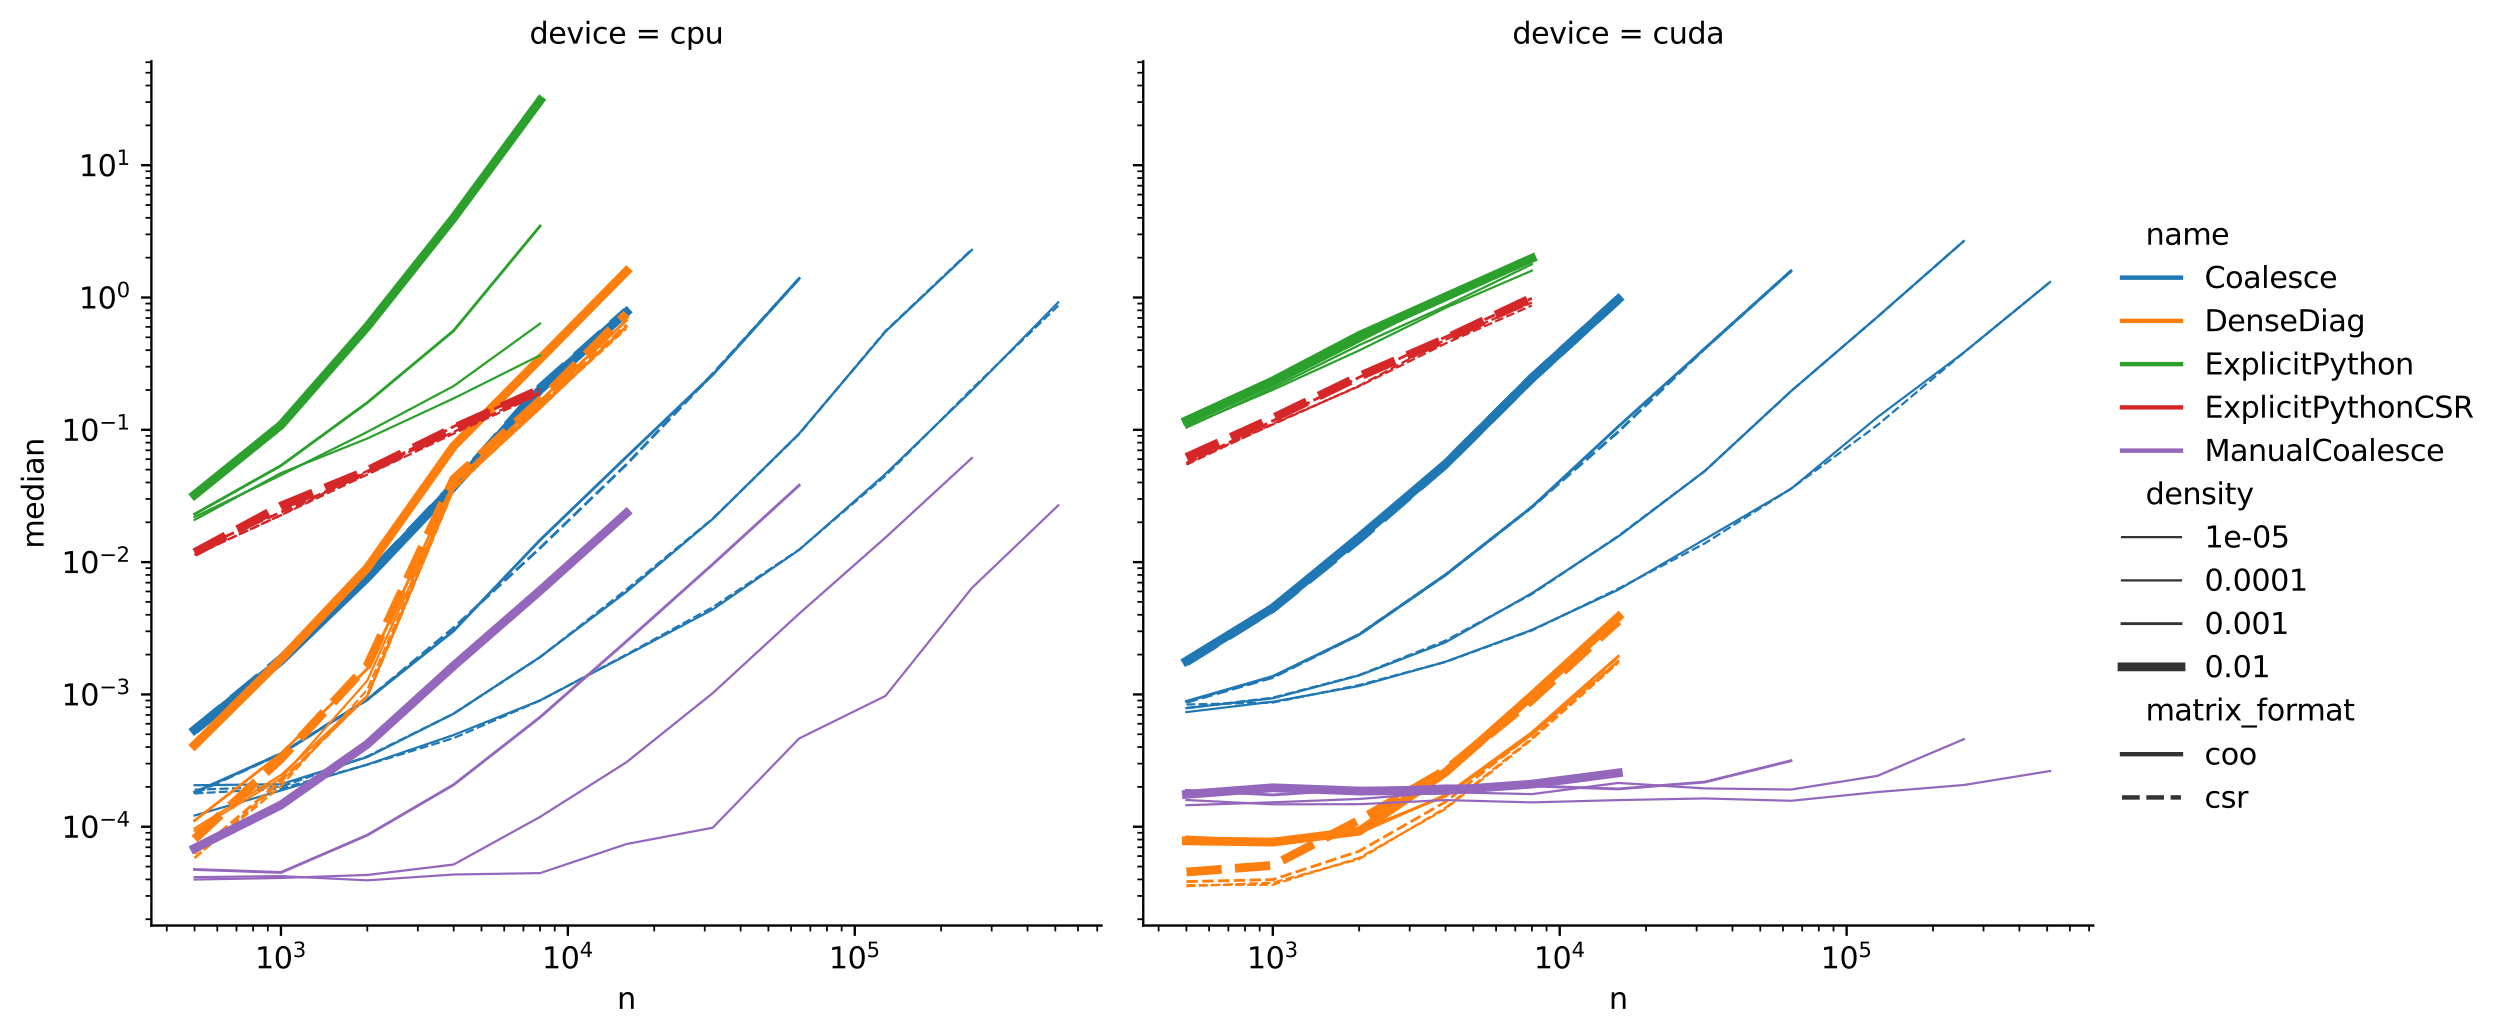 <?xml version="1.0" encoding="utf-8" standalone="no"?>
<!DOCTYPE svg PUBLIC "-//W3C//DTD SVG 1.1//EN"
  "http://www.w3.org/Graphics/SVG/1.1/DTD/svg11.dtd">
<svg xmlns:xlink="http://www.w3.org/1999/xlink" width="848.475pt" height="351.675pt" viewBox="0 0 848.475 351.675" xmlns="http://www.w3.org/2000/svg" version="1.1">
 <defs>
  <style type="text/css">*{stroke-linejoin: round; stroke-linecap: butt}</style>
 </defs>
 <g id="figure_1">
  <g id="patch_1">
   <path d="M 0 351.675 
L 848.475 351.675 
L 848.475 0 
L 0 0 
z
" style="fill: #ffffff"/>
  </g>
  <g id="axes_1">
   <g id="patch_2">
    <path d="M 51.378 314.118 
L 373.824 314.118 
L 373.824 20.798 
L 51.378 20.798 
z
" style="fill: #ffffff"/>
   </g>
   <g id="matplotlib.axis_1">
    <g id="xtick_1">
     <g id="line2d_1">
      <defs>
       <path id="m346495fac6" d="M 0 0 
L 0 3.5 
" style="stroke: #000000; stroke-width: 0.8"/>
      </defs>
      <g>
       <use xlink:href="#m346495fac6" x="95.348" y="314.118" style="stroke: #000000; stroke-width: 0.8"/>
      </g>
     </g>
     <g id="text_1">
      <!-- $\mathdefault{10^{3}}$ -->
      <g transform="translate(86.548 328.717)scale(0.1 -0.1)">
       <defs>
        <path id="DejaVuSans-31" d="M 794 531 
L 1825 531 
L 1825 4091 
L 703 3866 
L 703 4441 
L 1819 4666 
L 2450 4666 
L 2450 531 
L 3481 531 
L 3481 0 
L 794 0 
L 794 531 
z
" transform="scale(0.016)"/>
        <path id="DejaVuSans-30" d="M 2034 4250 
Q 1547 4250 1301 3770 
Q 1056 3291 1056 2328 
Q 1056 1369 1301 889 
Q 1547 409 2034 409 
Q 2525 409 2770 889 
Q 3016 1369 3016 2328 
Q 3016 3291 2770 3770 
Q 2525 4250 2034 4250 
z
M 2034 4750 
Q 2819 4750 3233 4129 
Q 3647 3509 3647 2328 
Q 3647 1150 3233 529 
Q 2819 -91 2034 -91 
Q 1250 -91 836 529 
Q 422 1150 422 2328 
Q 422 3509 836 4129 
Q 1250 4750 2034 4750 
z
" transform="scale(0.016)"/>
        <path id="DejaVuSans-33" d="M 2597 2516 
Q 3050 2419 3304 2112 
Q 3559 1806 3559 1356 
Q 3559 666 3084 287 
Q 2609 -91 1734 -91 
Q 1441 -91 1130 -33 
Q 819 25 488 141 
L 488 750 
Q 750 597 1062 519 
Q 1375 441 1716 441 
Q 2309 441 2620 675 
Q 2931 909 2931 1356 
Q 2931 1769 2642 2001 
Q 2353 2234 1838 2234 
L 1294 2234 
L 1294 2753 
L 1863 2753 
Q 2328 2753 2575 2939 
Q 2822 3125 2822 3475 
Q 2822 3834 2567 4026 
Q 2313 4219 1838 4219 
Q 1578 4219 1281 4162 
Q 984 4106 628 3988 
L 628 4550 
Q 988 4650 1302 4700 
Q 1616 4750 1894 4750 
Q 2613 4750 3031 4423 
Q 3450 4097 3450 3541 
Q 3450 3153 3228 2886 
Q 3006 2619 2597 2516 
z
" transform="scale(0.016)"/>
       </defs>
       <use xlink:href="#DejaVuSans-31" transform="translate(0 0.766)"/>
       <use xlink:href="#DejaVuSans-30" transform="translate(63.623 0.766)"/>
       <use xlink:href="#DejaVuSans-33" transform="translate(128.203 39.047)scale(0.7)"/>
      </g>
     </g>
    </g>
    <g id="xtick_2">
     <g id="line2d_2">
      <g>
       <use xlink:href="#m346495fac6" x="192.725" y="314.118" style="stroke: #000000; stroke-width: 0.8"/>
      </g>
     </g>
     <g id="text_2">
      <!-- $\mathdefault{10^{4}}$ -->
      <g transform="translate(183.925 328.717)scale(0.1 -0.1)">
       <defs>
        <path id="DejaVuSans-34" d="M 2419 4116 
L 825 1625 
L 2419 1625 
L 2419 4116 
z
M 2253 4666 
L 3047 4666 
L 3047 1625 
L 3713 1625 
L 3713 1100 
L 3047 1100 
L 3047 0 
L 2419 0 
L 2419 1100 
L 313 1100 
L 313 1709 
L 2253 4666 
z
" transform="scale(0.016)"/>
       </defs>
       <use xlink:href="#DejaVuSans-31" transform="translate(0 0.684)"/>
       <use xlink:href="#DejaVuSans-30" transform="translate(63.623 0.684)"/>
       <use xlink:href="#DejaVuSans-34" transform="translate(128.203 38.966)scale(0.7)"/>
      </g>
     </g>
    </g>
    <g id="xtick_3">
     <g id="line2d_3">
      <g>
       <use xlink:href="#m346495fac6" x="290.101" y="314.118" style="stroke: #000000; stroke-width: 0.8"/>
      </g>
     </g>
     <g id="text_3">
      <!-- $\mathdefault{10^{5}}$ -->
      <g transform="translate(281.301 328.717)scale(0.1 -0.1)">
       <defs>
        <path id="DejaVuSans-35" d="M 691 4666 
L 3169 4666 
L 3169 4134 
L 1269 4134 
L 1269 2991 
Q 1406 3038 1543 3061 
Q 1681 3084 1819 3084 
Q 2600 3084 3056 2656 
Q 3513 2228 3513 1497 
Q 3513 744 3044 326 
Q 2575 -91 1722 -91 
Q 1428 -91 1123 -41 
Q 819 9 494 109 
L 494 744 
Q 775 591 1075 516 
Q 1375 441 1709 441 
Q 2250 441 2565 725 
Q 2881 1009 2881 1497 
Q 2881 1984 2565 2268 
Q 2250 2553 1709 2553 
Q 1456 2553 1204 2497 
Q 953 2441 691 2322 
L 691 4666 
z
" transform="scale(0.016)"/>
       </defs>
       <use xlink:href="#DejaVuSans-31" transform="translate(0 0.684)"/>
       <use xlink:href="#DejaVuSans-30" transform="translate(63.623 0.684)"/>
       <use xlink:href="#DejaVuSans-35" transform="translate(128.203 38.966)scale(0.7)"/>
      </g>
     </g>
    </g>
    <g id="xtick_4">
     <g id="line2d_4">
      <defs>
       <path id="m5645ca4268" d="M 0 0 
L 0 2 
" style="stroke: #000000; stroke-width: 0.6"/>
      </defs>
      <g>
       <use xlink:href="#m5645ca4268" x="56.598" y="314.118" style="stroke: #000000; stroke-width: 0.6"/>
      </g>
     </g>
    </g>
    <g id="xtick_5">
     <g id="line2d_5">
      <g>
       <use xlink:href="#m5645ca4268" x="66.035" y="314.118" style="stroke: #000000; stroke-width: 0.6"/>
      </g>
     </g>
    </g>
    <g id="xtick_6">
     <g id="line2d_6">
      <g>
       <use xlink:href="#m5645ca4268" x="73.745" y="314.118" style="stroke: #000000; stroke-width: 0.6"/>
      </g>
     </g>
    </g>
    <g id="xtick_7">
     <g id="line2d_7">
      <g>
       <use xlink:href="#m5645ca4268" x="80.264" y="314.118" style="stroke: #000000; stroke-width: 0.6"/>
      </g>
     </g>
    </g>
    <g id="xtick_8">
     <g id="line2d_8">
      <g>
       <use xlink:href="#m5645ca4268" x="85.911" y="314.118" style="stroke: #000000; stroke-width: 0.6"/>
      </g>
     </g>
    </g>
    <g id="xtick_9">
     <g id="line2d_9">
      <g>
       <use xlink:href="#m5645ca4268" x="90.892" y="314.118" style="stroke: #000000; stroke-width: 0.6"/>
      </g>
     </g>
    </g>
    <g id="xtick_10">
     <g id="line2d_10">
      <g>
       <use xlink:href="#m5645ca4268" x="124.661" y="314.118" style="stroke: #000000; stroke-width: 0.6"/>
      </g>
     </g>
    </g>
    <g id="xtick_11">
     <g id="line2d_11">
      <g>
       <use xlink:href="#m5645ca4268" x="141.809" y="314.118" style="stroke: #000000; stroke-width: 0.6"/>
      </g>
     </g>
    </g>
    <g id="xtick_12">
     <g id="line2d_12">
      <g>
       <use xlink:href="#m5645ca4268" x="153.975" y="314.118" style="stroke: #000000; stroke-width: 0.6"/>
      </g>
     </g>
    </g>
    <g id="xtick_13">
     <g id="line2d_13">
      <g>
       <use xlink:href="#m5645ca4268" x="163.411" y="314.118" style="stroke: #000000; stroke-width: 0.6"/>
      </g>
     </g>
    </g>
    <g id="xtick_14">
     <g id="line2d_14">
      <g>
       <use xlink:href="#m5645ca4268" x="171.122" y="314.118" style="stroke: #000000; stroke-width: 0.6"/>
      </g>
     </g>
    </g>
    <g id="xtick_15">
     <g id="line2d_15">
      <g>
       <use xlink:href="#m5645ca4268" x="177.641" y="314.118" style="stroke: #000000; stroke-width: 0.6"/>
      </g>
     </g>
    </g>
    <g id="xtick_16">
     <g id="line2d_16">
      <g>
       <use xlink:href="#m5645ca4268" x="183.288" y="314.118" style="stroke: #000000; stroke-width: 0.6"/>
      </g>
     </g>
    </g>
    <g id="xtick_17">
     <g id="line2d_17">
      <g>
       <use xlink:href="#m5645ca4268" x="188.269" y="314.118" style="stroke: #000000; stroke-width: 0.6"/>
      </g>
     </g>
    </g>
    <g id="xtick_18">
     <g id="line2d_18">
      <g>
       <use xlink:href="#m5645ca4268" x="222.038" y="314.118" style="stroke: #000000; stroke-width: 0.6"/>
      </g>
     </g>
    </g>
    <g id="xtick_19">
     <g id="line2d_19">
      <g>
       <use xlink:href="#m5645ca4268" x="239.185" y="314.118" style="stroke: #000000; stroke-width: 0.6"/>
      </g>
     </g>
    </g>
    <g id="xtick_20">
     <g id="line2d_20">
      <g>
       <use xlink:href="#m5645ca4268" x="251.351" y="314.118" style="stroke: #000000; stroke-width: 0.6"/>
      </g>
     </g>
    </g>
    <g id="xtick_21">
     <g id="line2d_21">
      <g>
       <use xlink:href="#m5645ca4268" x="260.788" y="314.118" style="stroke: #000000; stroke-width: 0.6"/>
      </g>
     </g>
    </g>
    <g id="xtick_22">
     <g id="line2d_22">
      <g>
       <use xlink:href="#m5645ca4268" x="268.499" y="314.118" style="stroke: #000000; stroke-width: 0.6"/>
      </g>
     </g>
    </g>
    <g id="xtick_23">
     <g id="line2d_23">
      <g>
       <use xlink:href="#m5645ca4268" x="275.018" y="314.118" style="stroke: #000000; stroke-width: 0.6"/>
      </g>
     </g>
    </g>
    <g id="xtick_24">
     <g id="line2d_24">
      <g>
       <use xlink:href="#m5645ca4268" x="280.665" y="314.118" style="stroke: #000000; stroke-width: 0.6"/>
      </g>
     </g>
    </g>
    <g id="xtick_25">
     <g id="line2d_25">
      <g>
       <use xlink:href="#m5645ca4268" x="285.646" y="314.118" style="stroke: #000000; stroke-width: 0.6"/>
      </g>
     </g>
    </g>
    <g id="xtick_26">
     <g id="line2d_26">
      <g>
       <use xlink:href="#m5645ca4268" x="319.415" y="314.118" style="stroke: #000000; stroke-width: 0.6"/>
      </g>
     </g>
    </g>
    <g id="xtick_27">
     <g id="line2d_27">
      <g>
       <use xlink:href="#m5645ca4268" x="336.562" y="314.118" style="stroke: #000000; stroke-width: 0.6"/>
      </g>
     </g>
    </g>
    <g id="xtick_28">
     <g id="line2d_28">
      <g>
       <use xlink:href="#m5645ca4268" x="348.728" y="314.118" style="stroke: #000000; stroke-width: 0.6"/>
      </g>
     </g>
    </g>
    <g id="xtick_29">
     <g id="line2d_29">
      <g>
       <use xlink:href="#m5645ca4268" x="358.165" y="314.118" style="stroke: #000000; stroke-width: 0.6"/>
      </g>
     </g>
    </g>
    <g id="xtick_30">
     <g id="line2d_30">
      <g>
       <use xlink:href="#m5645ca4268" x="365.875" y="314.118" style="stroke: #000000; stroke-width: 0.6"/>
      </g>
     </g>
    </g>
    <g id="xtick_31">
     <g id="line2d_31">
      <g>
       <use xlink:href="#m5645ca4268" x="372.394" y="314.118" style="stroke: #000000; stroke-width: 0.6"/>
      </g>
     </g>
    </g>
    <g id="text_4">
     <!-- n -->
     <g transform="translate(209.433 342.395)scale(0.1 -0.1)">
      <defs>
       <path id="DejaVuSans-6e" d="M 3513 2113 
L 3513 0 
L 2938 0 
L 2938 2094 
Q 2938 2591 2744 2837 
Q 2550 3084 2163 3084 
Q 1697 3084 1428 2787 
Q 1159 2491 1159 1978 
L 1159 0 
L 581 0 
L 581 3500 
L 1159 3500 
L 1159 2956 
Q 1366 3272 1645 3428 
Q 1925 3584 2291 3584 
Q 2894 3584 3203 3211 
Q 3513 2838 3513 2113 
z
" transform="scale(0.016)"/>
      </defs>
      <use xlink:href="#DejaVuSans-6e"/>
     </g>
    </g>
   </g>
   <g id="matplotlib.axis_2">
    <g id="ytick_1">
     <g id="line2d_32">
      <defs>
       <path id="mcb741761e6" d="M 0 0 
L -3.5 0 
" style="stroke: #000000; stroke-width: 0.8"/>
      </defs>
      <g>
       <use xlink:href="#mcb741761e6" x="51.378" y="280.586" style="stroke: #000000; stroke-width: 0.8"/>
      </g>
     </g>
     <g id="text_5">
      <!-- $\mathdefault{10^{-4}}$ -->
      <g transform="translate(20.878 284.385)scale(0.1 -0.1)">
       <defs>
        <path id="DejaVuSans-2212" d="M 678 2272 
L 4684 2272 
L 4684 1741 
L 678 1741 
L 678 2272 
z
" transform="scale(0.016)"/>
       </defs>
       <use xlink:href="#DejaVuSans-31" transform="translate(0 0.684)"/>
       <use xlink:href="#DejaVuSans-30" transform="translate(63.623 0.684)"/>
       <use xlink:href="#DejaVuSans-2212" transform="translate(128.203 38.966)scale(0.7)"/>
       <use xlink:href="#DejaVuSans-34" transform="translate(186.855 38.966)scale(0.7)"/>
      </g>
     </g>
    </g>
    <g id="ytick_2">
     <g id="line2d_33">
      <g>
       <use xlink:href="#mcb741761e6" x="51.378" y="235.682" style="stroke: #000000; stroke-width: 0.8"/>
      </g>
     </g>
     <g id="text_6">
      <!-- $\mathdefault{10^{-3}}$ -->
      <g transform="translate(20.878 239.481)scale(0.1 -0.1)">
       <use xlink:href="#DejaVuSans-31" transform="translate(0 0.766)"/>
       <use xlink:href="#DejaVuSans-30" transform="translate(63.623 0.766)"/>
       <use xlink:href="#DejaVuSans-2212" transform="translate(128.203 39.047)scale(0.7)"/>
       <use xlink:href="#DejaVuSans-33" transform="translate(186.855 39.047)scale(0.7)"/>
      </g>
     </g>
    </g>
    <g id="ytick_3">
     <g id="line2d_34">
      <g>
       <use xlink:href="#mcb741761e6" x="51.378" y="190.778" style="stroke: #000000; stroke-width: 0.8"/>
      </g>
     </g>
     <g id="text_7">
      <!-- $\mathdefault{10^{-2}}$ -->
      <g transform="translate(20.878 194.577)scale(0.1 -0.1)">
       <defs>
        <path id="DejaVuSans-32" d="M 1228 531 
L 3431 531 
L 3431 0 
L 469 0 
L 469 531 
Q 828 903 1448 1529 
Q 2069 2156 2228 2338 
Q 2531 2678 2651 2914 
Q 2772 3150 2772 3378 
Q 2772 3750 2511 3984 
Q 2250 4219 1831 4219 
Q 1534 4219 1204 4116 
Q 875 4013 500 3803 
L 500 4441 
Q 881 4594 1212 4672 
Q 1544 4750 1819 4750 
Q 2544 4750 2975 4387 
Q 3406 4025 3406 3419 
Q 3406 3131 3298 2873 
Q 3191 2616 2906 2266 
Q 2828 2175 2409 1742 
Q 1991 1309 1228 531 
z
" transform="scale(0.016)"/>
       </defs>
       <use xlink:href="#DejaVuSans-31" transform="translate(0 0.766)"/>
       <use xlink:href="#DejaVuSans-30" transform="translate(63.623 0.766)"/>
       <use xlink:href="#DejaVuSans-2212" transform="translate(128.203 39.047)scale(0.7)"/>
       <use xlink:href="#DejaVuSans-32" transform="translate(186.855 39.047)scale(0.7)"/>
      </g>
     </g>
    </g>
    <g id="ytick_4">
     <g id="line2d_35">
      <g>
       <use xlink:href="#mcb741761e6" x="51.378" y="145.874" style="stroke: #000000; stroke-width: 0.8"/>
      </g>
     </g>
     <g id="text_8">
      <!-- $\mathdefault{10^{-1}}$ -->
      <g transform="translate(20.878 149.673)scale(0.1 -0.1)">
       <use xlink:href="#DejaVuSans-31" transform="translate(0 0.684)"/>
       <use xlink:href="#DejaVuSans-30" transform="translate(63.623 0.684)"/>
       <use xlink:href="#DejaVuSans-2212" transform="translate(128.203 38.966)scale(0.7)"/>
       <use xlink:href="#DejaVuSans-31" transform="translate(186.855 38.966)scale(0.7)"/>
      </g>
     </g>
    </g>
    <g id="ytick_5">
     <g id="line2d_36">
      <g>
       <use xlink:href="#mcb741761e6" x="51.378" y="100.97" style="stroke: #000000; stroke-width: 0.8"/>
      </g>
     </g>
     <g id="text_9">
      <!-- $\mathdefault{10^{0}}$ -->
      <g transform="translate(26.778 104.769)scale(0.1 -0.1)">
       <use xlink:href="#DejaVuSans-31" transform="translate(0 0.766)"/>
       <use xlink:href="#DejaVuSans-30" transform="translate(63.623 0.766)"/>
       <use xlink:href="#DejaVuSans-30" transform="translate(128.203 39.047)scale(0.7)"/>
      </g>
     </g>
    </g>
    <g id="ytick_6">
     <g id="line2d_37">
      <g>
       <use xlink:href="#mcb741761e6" x="51.378" y="56.066" style="stroke: #000000; stroke-width: 0.8"/>
      </g>
     </g>
     <g id="text_10">
      <!-- $\mathdefault{10^{1}}$ -->
      <g transform="translate(26.778 59.865)scale(0.1 -0.1)">
       <use xlink:href="#DejaVuSans-31" transform="translate(0 0.684)"/>
       <use xlink:href="#DejaVuSans-30" transform="translate(63.623 0.684)"/>
       <use xlink:href="#DejaVuSans-31" transform="translate(128.203 38.966)scale(0.7)"/>
      </g>
     </g>
    </g>
    <g id="ytick_7">
     <g id="line2d_38">
      <defs>
       <path id="mc7c890927e" d="M 0 0 
L -2 0 
" style="stroke: #000000; stroke-width: 0.6"/>
      </defs>
      <g>
       <use xlink:href="#mc7c890927e" x="51.378" y="311.973" style="stroke: #000000; stroke-width: 0.6"/>
      </g>
     </g>
    </g>
    <g id="ytick_8">
     <g id="line2d_39">
      <g>
       <use xlink:href="#mc7c890927e" x="51.378" y="304.065" style="stroke: #000000; stroke-width: 0.6"/>
      </g>
     </g>
    </g>
    <g id="ytick_9">
     <g id="line2d_40">
      <g>
       <use xlink:href="#mc7c890927e" x="51.378" y="298.455" style="stroke: #000000; stroke-width: 0.6"/>
      </g>
     </g>
    </g>
    <g id="ytick_10">
     <g id="line2d_41">
      <g>
       <use xlink:href="#mc7c890927e" x="51.378" y="294.103" style="stroke: #000000; stroke-width: 0.6"/>
      </g>
     </g>
    </g>
    <g id="ytick_11">
     <g id="line2d_42">
      <g>
       <use xlink:href="#mc7c890927e" x="51.378" y="290.548" style="stroke: #000000; stroke-width: 0.6"/>
      </g>
     </g>
    </g>
    <g id="ytick_12">
     <g id="line2d_43">
      <g>
       <use xlink:href="#mc7c890927e" x="51.378" y="287.542" style="stroke: #000000; stroke-width: 0.6"/>
      </g>
     </g>
    </g>
    <g id="ytick_13">
     <g id="line2d_44">
      <g>
       <use xlink:href="#mc7c890927e" x="51.378" y="284.938" style="stroke: #000000; stroke-width: 0.6"/>
      </g>
     </g>
    </g>
    <g id="ytick_14">
     <g id="line2d_45">
      <g>
       <use xlink:href="#mc7c890927e" x="51.378" y="282.641" style="stroke: #000000; stroke-width: 0.6"/>
      </g>
     </g>
    </g>
    <g id="ytick_15">
     <g id="line2d_46">
      <g>
       <use xlink:href="#mc7c890927e" x="51.378" y="267.069" style="stroke: #000000; stroke-width: 0.6"/>
      </g>
     </g>
    </g>
    <g id="ytick_16">
     <g id="line2d_47">
      <g>
       <use xlink:href="#mc7c890927e" x="51.378" y="259.161" style="stroke: #000000; stroke-width: 0.6"/>
      </g>
     </g>
    </g>
    <g id="ytick_17">
     <g id="line2d_48">
      <g>
       <use xlink:href="#mc7c890927e" x="51.378" y="253.551" style="stroke: #000000; stroke-width: 0.6"/>
      </g>
     </g>
    </g>
    <g id="ytick_18">
     <g id="line2d_49">
      <g>
       <use xlink:href="#mc7c890927e" x="51.378" y="249.2" style="stroke: #000000; stroke-width: 0.6"/>
      </g>
     </g>
    </g>
    <g id="ytick_19">
     <g id="line2d_50">
      <g>
       <use xlink:href="#mc7c890927e" x="51.378" y="245.644" style="stroke: #000000; stroke-width: 0.6"/>
      </g>
     </g>
    </g>
    <g id="ytick_20">
     <g id="line2d_51">
      <g>
       <use xlink:href="#mc7c890927e" x="51.378" y="242.638" style="stroke: #000000; stroke-width: 0.6"/>
      </g>
     </g>
    </g>
    <g id="ytick_21">
     <g id="line2d_52">
      <g>
       <use xlink:href="#mc7c890927e" x="51.378" y="240.034" style="stroke: #000000; stroke-width: 0.6"/>
      </g>
     </g>
    </g>
    <g id="ytick_22">
     <g id="line2d_53">
      <g>
       <use xlink:href="#mc7c890927e" x="51.378" y="237.737" style="stroke: #000000; stroke-width: 0.6"/>
      </g>
     </g>
    </g>
    <g id="ytick_23">
     <g id="line2d_54">
      <g>
       <use xlink:href="#mc7c890927e" x="51.378" y="222.165" style="stroke: #000000; stroke-width: 0.6"/>
      </g>
     </g>
    </g>
    <g id="ytick_24">
     <g id="line2d_55">
      <g>
       <use xlink:href="#mc7c890927e" x="51.378" y="214.257" style="stroke: #000000; stroke-width: 0.6"/>
      </g>
     </g>
    </g>
    <g id="ytick_25">
     <g id="line2d_56">
      <g>
       <use xlink:href="#mc7c890927e" x="51.378" y="208.647" style="stroke: #000000; stroke-width: 0.6"/>
      </g>
     </g>
    </g>
    <g id="ytick_26">
     <g id="line2d_57">
      <g>
       <use xlink:href="#mc7c890927e" x="51.378" y="204.296" style="stroke: #000000; stroke-width: 0.6"/>
      </g>
     </g>
    </g>
    <g id="ytick_27">
     <g id="line2d_58">
      <g>
       <use xlink:href="#mc7c890927e" x="51.378" y="200.74" style="stroke: #000000; stroke-width: 0.6"/>
      </g>
     </g>
    </g>
    <g id="ytick_28">
     <g id="line2d_59">
      <g>
       <use xlink:href="#mc7c890927e" x="51.378" y="197.734" style="stroke: #000000; stroke-width: 0.6"/>
      </g>
     </g>
    </g>
    <g id="ytick_29">
     <g id="line2d_60">
      <g>
       <use xlink:href="#mc7c890927e" x="51.378" y="195.13" style="stroke: #000000; stroke-width: 0.6"/>
      </g>
     </g>
    </g>
    <g id="ytick_30">
     <g id="line2d_61">
      <g>
       <use xlink:href="#mc7c890927e" x="51.378" y="192.833" style="stroke: #000000; stroke-width: 0.6"/>
      </g>
     </g>
    </g>
    <g id="ytick_31">
     <g id="line2d_62">
      <g>
       <use xlink:href="#mc7c890927e" x="51.378" y="177.261" style="stroke: #000000; stroke-width: 0.6"/>
      </g>
     </g>
    </g>
    <g id="ytick_32">
     <g id="line2d_63">
      <g>
       <use xlink:href="#mc7c890927e" x="51.378" y="169.353" style="stroke: #000000; stroke-width: 0.6"/>
      </g>
     </g>
    </g>
    <g id="ytick_33">
     <g id="line2d_64">
      <g>
       <use xlink:href="#mc7c890927e" x="51.378" y="163.743" style="stroke: #000000; stroke-width: 0.6"/>
      </g>
     </g>
    </g>
    <g id="ytick_34">
     <g id="line2d_65">
      <g>
       <use xlink:href="#mc7c890927e" x="51.378" y="159.392" style="stroke: #000000; stroke-width: 0.6"/>
      </g>
     </g>
    </g>
    <g id="ytick_35">
     <g id="line2d_66">
      <g>
       <use xlink:href="#mc7c890927e" x="51.378" y="155.836" style="stroke: #000000; stroke-width: 0.6"/>
      </g>
     </g>
    </g>
    <g id="ytick_36">
     <g id="line2d_67">
      <g>
       <use xlink:href="#mc7c890927e" x="51.378" y="152.83" style="stroke: #000000; stroke-width: 0.6"/>
      </g>
     </g>
    </g>
    <g id="ytick_37">
     <g id="line2d_68">
      <g>
       <use xlink:href="#mc7c890927e" x="51.378" y="150.226" style="stroke: #000000; stroke-width: 0.6"/>
      </g>
     </g>
    </g>
    <g id="ytick_38">
     <g id="line2d_69">
      <g>
       <use xlink:href="#mc7c890927e" x="51.378" y="147.929" style="stroke: #000000; stroke-width: 0.6"/>
      </g>
     </g>
    </g>
    <g id="ytick_39">
     <g id="line2d_70">
      <g>
       <use xlink:href="#mc7c890927e" x="51.378" y="132.357" style="stroke: #000000; stroke-width: 0.6"/>
      </g>
     </g>
    </g>
    <g id="ytick_40">
     <g id="line2d_71">
      <g>
       <use xlink:href="#mc7c890927e" x="51.378" y="124.45" style="stroke: #000000; stroke-width: 0.6"/>
      </g>
     </g>
    </g>
    <g id="ytick_41">
     <g id="line2d_72">
      <g>
       <use xlink:href="#mc7c890927e" x="51.378" y="118.839" style="stroke: #000000; stroke-width: 0.6"/>
      </g>
     </g>
    </g>
    <g id="ytick_42">
     <g id="line2d_73">
      <g>
       <use xlink:href="#mc7c890927e" x="51.378" y="114.488" style="stroke: #000000; stroke-width: 0.6"/>
      </g>
     </g>
    </g>
    <g id="ytick_43">
     <g id="line2d_74">
      <g>
       <use xlink:href="#mc7c890927e" x="51.378" y="110.932" style="stroke: #000000; stroke-width: 0.6"/>
      </g>
     </g>
    </g>
    <g id="ytick_44">
     <g id="line2d_75">
      <g>
       <use xlink:href="#mc7c890927e" x="51.378" y="107.926" style="stroke: #000000; stroke-width: 0.6"/>
      </g>
     </g>
    </g>
    <g id="ytick_45">
     <g id="line2d_76">
      <g>
       <use xlink:href="#mc7c890927e" x="51.378" y="105.322" style="stroke: #000000; stroke-width: 0.6"/>
      </g>
     </g>
    </g>
    <g id="ytick_46">
     <g id="line2d_77">
      <g>
       <use xlink:href="#mc7c890927e" x="51.378" y="103.025" style="stroke: #000000; stroke-width: 0.6"/>
      </g>
     </g>
    </g>
    <g id="ytick_47">
     <g id="line2d_78">
      <g>
       <use xlink:href="#mc7c890927e" x="51.378" y="87.453" style="stroke: #000000; stroke-width: 0.6"/>
      </g>
     </g>
    </g>
    <g id="ytick_48">
     <g id="line2d_79">
      <g>
       <use xlink:href="#mc7c890927e" x="51.378" y="79.546" style="stroke: #000000; stroke-width: 0.6"/>
      </g>
     </g>
    </g>
    <g id="ytick_49">
     <g id="line2d_80">
      <g>
       <use xlink:href="#mc7c890927e" x="51.378" y="73.935" style="stroke: #000000; stroke-width: 0.6"/>
      </g>
     </g>
    </g>
    <g id="ytick_50">
     <g id="line2d_81">
      <g>
       <use xlink:href="#mc7c890927e" x="51.378" y="69.584" style="stroke: #000000; stroke-width: 0.6"/>
      </g>
     </g>
    </g>
    <g id="ytick_51">
     <g id="line2d_82">
      <g>
       <use xlink:href="#mc7c890927e" x="51.378" y="66.028" style="stroke: #000000; stroke-width: 0.6"/>
      </g>
     </g>
    </g>
    <g id="ytick_52">
     <g id="line2d_83">
      <g>
       <use xlink:href="#mc7c890927e" x="51.378" y="63.022" style="stroke: #000000; stroke-width: 0.6"/>
      </g>
     </g>
    </g>
    <g id="ytick_53">
     <g id="line2d_84">
      <g>
       <use xlink:href="#mc7c890927e" x="51.378" y="60.418" style="stroke: #000000; stroke-width: 0.6"/>
      </g>
     </g>
    </g>
    <g id="ytick_54">
     <g id="line2d_85">
      <g>
       <use xlink:href="#mc7c890927e" x="51.378" y="58.121" style="stroke: #000000; stroke-width: 0.6"/>
      </g>
     </g>
    </g>
    <g id="ytick_55">
     <g id="line2d_86">
      <g>
       <use xlink:href="#mc7c890927e" x="51.378" y="42.549" style="stroke: #000000; stroke-width: 0.6"/>
      </g>
     </g>
    </g>
    <g id="ytick_56">
     <g id="line2d_87">
      <g>
       <use xlink:href="#mc7c890927e" x="51.378" y="34.642" style="stroke: #000000; stroke-width: 0.6"/>
      </g>
     </g>
    </g>
    <g id="ytick_57">
     <g id="line2d_88">
      <g>
       <use xlink:href="#mc7c890927e" x="51.378" y="29.031" style="stroke: #000000; stroke-width: 0.6"/>
      </g>
     </g>
    </g>
    <g id="ytick_58">
     <g id="line2d_89">
      <g>
       <use xlink:href="#mc7c890927e" x="51.378" y="24.68" style="stroke: #000000; stroke-width: 0.6"/>
      </g>
     </g>
    </g>
    <g id="ytick_59">
     <g id="line2d_90">
      <g>
       <use xlink:href="#mc7c890927e" x="51.378" y="21.124" style="stroke: #000000; stroke-width: 0.6"/>
      </g>
     </g>
    </g>
    <g id="text_11">
     <!-- median -->
     <g transform="translate(14.798 186.201)rotate(-90)scale(0.1 -0.1)">
      <defs>
       <path id="DejaVuSans-6d" d="M 3328 2828 
Q 3544 3216 3844 3400 
Q 4144 3584 4550 3584 
Q 5097 3584 5394 3201 
Q 5691 2819 5691 2113 
L 5691 0 
L 5113 0 
L 5113 2094 
Q 5113 2597 4934 2840 
Q 4756 3084 4391 3084 
Q 3944 3084 3684 2787 
Q 3425 2491 3425 1978 
L 3425 0 
L 2847 0 
L 2847 2094 
Q 2847 2600 2669 2842 
Q 2491 3084 2119 3084 
Q 1678 3084 1418 2786 
Q 1159 2488 1159 1978 
L 1159 0 
L 581 0 
L 581 3500 
L 1159 3500 
L 1159 2956 
Q 1356 3278 1631 3431 
Q 1906 3584 2284 3584 
Q 2666 3584 2933 3390 
Q 3200 3197 3328 2828 
z
" transform="scale(0.016)"/>
       <path id="DejaVuSans-65" d="M 3597 1894 
L 3597 1613 
L 953 1613 
Q 991 1019 1311 708 
Q 1631 397 2203 397 
Q 2534 397 2845 478 
Q 3156 559 3463 722 
L 3463 178 
Q 3153 47 2828 -22 
Q 2503 -91 2169 -91 
Q 1331 -91 842 396 
Q 353 884 353 1716 
Q 353 2575 817 3079 
Q 1281 3584 2069 3584 
Q 2775 3584 3186 3129 
Q 3597 2675 3597 1894 
z
M 3022 2063 
Q 3016 2534 2758 2815 
Q 2500 3097 2075 3097 
Q 1594 3097 1305 2825 
Q 1016 2553 972 2059 
L 3022 2063 
z
" transform="scale(0.016)"/>
       <path id="DejaVuSans-64" d="M 2906 2969 
L 2906 4863 
L 3481 4863 
L 3481 0 
L 2906 0 
L 2906 525 
Q 2725 213 2448 61 
Q 2172 -91 1784 -91 
Q 1150 -91 751 415 
Q 353 922 353 1747 
Q 353 2572 751 3078 
Q 1150 3584 1784 3584 
Q 2172 3584 2448 3432 
Q 2725 3281 2906 2969 
z
M 947 1747 
Q 947 1113 1208 752 
Q 1469 391 1925 391 
Q 2381 391 2643 752 
Q 2906 1113 2906 1747 
Q 2906 2381 2643 2742 
Q 2381 3103 1925 3103 
Q 1469 3103 1208 2742 
Q 947 2381 947 1747 
z
" transform="scale(0.016)"/>
       <path id="DejaVuSans-69" d="M 603 3500 
L 1178 3500 
L 1178 0 
L 603 0 
L 603 3500 
z
M 603 4863 
L 1178 4863 
L 1178 4134 
L 603 4134 
L 603 4863 
z
" transform="scale(0.016)"/>
       <path id="DejaVuSans-61" d="M 2194 1759 
Q 1497 1759 1228 1600 
Q 959 1441 959 1056 
Q 959 750 1161 570 
Q 1363 391 1709 391 
Q 2188 391 2477 730 
Q 2766 1069 2766 1631 
L 2766 1759 
L 2194 1759 
z
M 3341 1997 
L 3341 0 
L 2766 0 
L 2766 531 
Q 2569 213 2275 61 
Q 1981 -91 1556 -91 
Q 1019 -91 701 211 
Q 384 513 384 1019 
Q 384 1609 779 1909 
Q 1175 2209 1959 2209 
L 2766 2209 
L 2766 2266 
Q 2766 2663 2505 2880 
Q 2244 3097 1772 3097 
Q 1472 3097 1187 3025 
Q 903 2953 641 2809 
L 641 3341 
Q 956 3463 1253 3523 
Q 1550 3584 1831 3584 
Q 2591 3584 2966 3190 
Q 3341 2797 3341 1997 
z
" transform="scale(0.016)"/>
      </defs>
      <use xlink:href="#DejaVuSans-6d"/>
      <use xlink:href="#DejaVuSans-65" x="97.412"/>
      <use xlink:href="#DejaVuSans-64" x="158.936"/>
      <use xlink:href="#DejaVuSans-69" x="222.412"/>
      <use xlink:href="#DejaVuSans-61" x="250.195"/>
      <use xlink:href="#DejaVuSans-6e" x="311.475"/>
     </g>
    </g>
   </g>
   <g id="line2d_91">
    <path d="M 66.035 276.773 
L 95.348 268.275 
L 124.661 259.459 
L 153.975 249.435 
L 183.288 237.717 
L 212.601 222.366 
L 241.915 206.839 
L 271.228 186.6 
L 300.541 160.812 
L 329.855 132.506 
L 359.168 102.589 
" clip-path="url(#p2b277ec9f1)" style="fill: none; stroke: #1f77b4; stroke-width: 0.75; stroke-linecap: square"/>
   </g>
   <g id="line2d_92">
    <path d="M 66.035 269.281 
L 95.348 267.648 
L 124.661 259.546 
L 153.975 250.498 
L 183.288 237.766 
L 212.601 222.146 
L 241.915 206.047 
L 271.228 186.547 
L 300.541 161.458 
L 329.855 131.979 
L 359.168 103.731 
" clip-path="url(#p2b277ec9f1)" style="fill: none; stroke-dasharray: 3,1.125; stroke-dashoffset: 0; stroke: #1f77b4; stroke-width: 0.75"/>
   </g>
   <g id="line2d_93">
    <path d="M 66.035 266.502 
L 95.348 266.169 
L 124.661 256.943 
L 153.975 242.208 
L 183.288 222.99 
L 212.601 200.863 
L 241.915 176.113 
L 271.228 147.147 
L 300.541 112.537 
L 329.855 84.797 
" clip-path="url(#p2b277ec9f1)" style="fill: none; stroke: #1f77b4; stroke-width: 0.77; stroke-linecap: square"/>
   </g>
   <g id="line2d_94">
    <path d="M 66.035 268.008 
L 95.348 267.024 
L 124.661 256.683 
L 153.975 242.188 
L 183.288 223.057 
L 212.601 200.067 
L 241.915 176.02 
L 271.228 147.325 
L 300.541 112.338 
L 329.855 84.593 
" clip-path="url(#p2b277ec9f1)" style="fill: none; stroke-dasharray: 3.081,1.155; stroke-dashoffset: 0; stroke: #1f77b4; stroke-width: 0.77"/>
   </g>
   <g id="line2d_95">
    <path d="M 66.035 268.864 
L 95.348 255.806 
L 124.661 237.42 
L 153.975 214.086 
L 183.288 183.288 
L 212.601 155.061 
L 241.915 127.148 
L 271.228 94.517 
" clip-path="url(#p2b277ec9f1)" style="fill: none; stroke: #1f77b4; stroke-width: 0.973; stroke-linecap: square"/>
   </g>
   <g id="line2d_96">
    <path d="M 66.035 269.301 
L 95.348 255.75 
L 124.661 237.43 
L 153.975 213.036 
L 183.288 185.995 
L 212.601 157.628 
L 241.915 126.84 
L 271.228 94.592 
" clip-path="url(#p2b277ec9f1)" style="fill: none; stroke-dasharray: 3.892,1.459; stroke-dashoffset: 0; stroke: #1f77b4; stroke-width: 0.973"/>
   </g>
   <g id="line2d_97">
    <path d="M 66.035 247.674 
L 95.348 224.294 
L 124.661 196.028 
L 153.975 165.113 
L 183.288 132.256 
L 212.601 105.93 
" clip-path="url(#p2b277ec9f1)" style="fill: none; stroke: #1f77b4; stroke-width: 3; stroke-linecap: square"/>
   </g>
   <g id="line2d_98">
    <path d="M 66.035 247.851 
L 95.348 223.645 
L 124.661 195.817 
L 153.975 164.919 
L 183.288 131.746 
L 212.601 105.716 
" clip-path="url(#p2b277ec9f1)" style="fill: none; stroke-dasharray: 12,4.5; stroke-dashoffset: 0; stroke: #1f77b4; stroke-width: 3"/>
   </g>
   <g id="line2d_99">
    <path d="M 66.035 281.992 
L 95.348 264.142 
L 124.661 230.976 
L 153.975 165.585 
L 183.288 138.629 
L 212.601 110.659 
" clip-path="url(#p2b277ec9f1)" style="fill: none; stroke: #ff7f0e; stroke-width: 0.75; stroke-linecap: square"/>
   </g>
   <g id="line2d_100">
    <path d="M 66.035 291.056 
L 95.348 266.836 
L 124.661 234.046 
L 153.975 165.462 
L 183.288 138.176 
L 212.601 111.509 
" clip-path="url(#p2b277ec9f1)" style="fill: none; stroke-dasharray: 3,1.125; stroke-dashoffset: 0; stroke: #ff7f0e; stroke-width: 0.75"/>
   </g>
   <g id="line2d_101">
    <path d="M 66.035 281.144 
L 95.348 263.052 
L 124.661 236.189 
L 153.975 165.776 
L 183.288 137.992 
L 212.601 110.861 
" clip-path="url(#p2b277ec9f1)" style="fill: none; stroke: #ff7f0e; stroke-width: 0.77; stroke-linecap: square"/>
   </g>
   <g id="line2d_102">
    <path d="M 66.035 291.278 
L 95.348 265.419 
L 124.661 236.25 
L 153.975 166.11 
L 183.288 137.44 
L 212.601 110.941 
" clip-path="url(#p2b277ec9f1)" style="fill: none; stroke-dasharray: 3.081,1.155; stroke-dashoffset: 0; stroke: #ff7f0e; stroke-width: 0.77"/>
   </g>
   <g id="line2d_103">
    <path d="M 66.035 278.488 
L 95.348 255.819 
L 124.661 226.942 
L 153.975 164.04 
L 183.288 136.065 
L 212.601 108.751 
" clip-path="url(#p2b277ec9f1)" style="fill: none; stroke: #ff7f0e; stroke-width: 0.973; stroke-linecap: square"/>
   </g>
   <g id="line2d_104">
    <path d="M 66.035 289.737 
L 95.348 264.945 
L 124.661 236.251 
L 153.975 165.472 
L 183.288 136.805 
L 212.601 110.302 
" clip-path="url(#p2b277ec9f1)" style="fill: none; stroke-dasharray: 3.892,1.459; stroke-dashoffset: 0; stroke: #ff7f0e; stroke-width: 0.973"/>
   </g>
   <g id="line2d_105">
    <path d="M 66.035 252.874 
L 95.348 223.786 
L 124.661 192.735 
L 153.975 151.399 
L 183.288 121.815 
L 212.601 92.084 
" clip-path="url(#p2b277ec9f1)" style="fill: none; stroke: #ff7f0e; stroke-width: 3; stroke-linecap: square"/>
   </g>
   <g id="line2d_106">
    <path d="M 66.035 284.746 
L 95.348 257.481 
L 124.661 225.803 
L 153.975 162.603 
L 183.288 135.963 
L 212.601 106.516 
" clip-path="url(#p2b277ec9f1)" style="fill: none; stroke-dasharray: 12,4.5; stroke-dashoffset: 0; stroke: #ff7f0e; stroke-width: 3"/>
   </g>
   <g id="line2d_107">
    <path d="M 66.035 176.453 
L 95.348 160.548 
L 124.661 148.817 
L 153.975 135.199 
L 183.288 120.57 
" clip-path="url(#p2b277ec9f1)" style="fill: none; stroke: #2ca02c; stroke-width: 0.75; stroke-linecap: square"/>
   </g>
   <g id="line2d_108">
    <path d="M 66.035 175.469 
L 95.348 161.233 
L 124.661 146.577 
L 153.975 131.014 
L 183.288 109.828 
" clip-path="url(#p2b277ec9f1)" style="fill: none; stroke: #2ca02c; stroke-width: 0.77; stroke-linecap: square"/>
   </g>
   <g id="line2d_109">
    <path d="M 66.035 174.492 
L 95.348 158.018 
L 124.661 136.633 
L 153.975 112.204 
L 183.288 76.713 
" clip-path="url(#p2b277ec9f1)" style="fill: none; stroke: #2ca02c; stroke-width: 0.973; stroke-linecap: square"/>
   </g>
   <g id="line2d_110">
    <path d="M 66.035 167.932 
L 95.348 144.274 
L 124.661 110.835 
L 153.975 73.921 
L 183.288 34.131 
" clip-path="url(#p2b277ec9f1)" style="fill: none; stroke: #2ca02c; stroke-width: 3; stroke-linecap: square"/>
   </g>
   <g id="line2d_111">
    <path d="M 66.035 188.312 
L 95.348 174.851 
L 124.661 161.044 
L 153.975 147.166 
L 183.288 133.779 
" clip-path="url(#p2b277ec9f1)" style="fill: none; stroke-dasharray: 3,1.125; stroke-dashoffset: 0; stroke: #d62728; stroke-width: 0.75"/>
   </g>
   <g id="line2d_112">
    <path d="M 66.035 188.363 
L 95.348 174.858 
L 124.661 159.806 
L 153.975 146.555 
L 183.288 133.108 
" clip-path="url(#p2b277ec9f1)" style="fill: none; stroke-dasharray: 3.081,1.155; stroke-dashoffset: 0; stroke: #d62728; stroke-width: 0.77"/>
   </g>
   <g id="line2d_113">
    <path d="M 66.035 186.617 
L 95.348 173.855 
L 124.661 160.321 
L 153.975 144.745 
L 183.288 132.028 
" clip-path="url(#p2b277ec9f1)" style="fill: none; stroke-dasharray: 3.892,1.459; stroke-dashoffset: 0; stroke: #d62728; stroke-width: 0.973"/>
   </g>
   <g id="line2d_114">
    <path d="M 66.035 187.552 
L 95.348 171.751 
L 124.661 159.733 
L 153.975 145.324 
L 183.288 132.226 
" clip-path="url(#p2b277ec9f1)" style="fill: none; stroke-dasharray: 12,4.5; stroke-dashoffset: 0; stroke: #d62728; stroke-width: 3"/>
   </g>
   <g id="line2d_115">
    <path d="M 66.035 297.7 
L 95.348 297.344 
L 124.661 298.776 
L 153.975 296.8 
L 183.288 296.324 
L 212.601 286.454 
L 241.915 280.909 
L 271.228 250.616 
L 300.541 236.171 
L 329.855 199.547 
L 359.168 171.514 
" clip-path="url(#p2b277ec9f1)" style="fill: none; stroke: #9467bd; stroke-width: 0.75; stroke-linecap: square"/>
   </g>
   <g id="line2d_116">
    <path d="M 66.035 298.497 
L 95.348 297.968 
L 124.661 296.949 
L 153.975 293.406 
L 183.288 277.239 
L 212.601 258.697 
L 241.915 235.212 
L 271.228 208.262 
L 300.541 182.426 
L 329.855 155.425 
" clip-path="url(#p2b277ec9f1)" style="fill: none; stroke: #9467bd; stroke-width: 0.77; stroke-linecap: square"/>
   </g>
   <g id="line2d_117">
    <path d="M 66.035 295.089 
L 95.348 296.101 
L 124.661 283.425 
L 153.975 266.31 
L 183.288 243.404 
L 212.601 217.653 
L 241.915 191.476 
L 271.228 164.695 
" clip-path="url(#p2b277ec9f1)" style="fill: none; stroke: #9467bd; stroke-width: 0.973; stroke-linecap: square"/>
   </g>
   <g id="line2d_118">
    <path d="M 66.035 287.912 
L 95.348 273.197 
L 124.661 252.565 
L 153.975 225.956 
L 183.288 200.453 
L 212.601 174.163 
" clip-path="url(#p2b277ec9f1)" style="fill: none; stroke: #9467bd; stroke-width: 3; stroke-linecap: square"/>
   </g>
   <g id="line2d_119"/>
   <g id="line2d_120"/>
   <g id="line2d_121"/>
   <g id="line2d_122"/>
   <g id="line2d_123"/>
   <g id="line2d_124"/>
   <g id="line2d_125"/>
   <g id="line2d_126"/>
   <g id="line2d_127"/>
   <g id="line2d_128"/>
   <g id="line2d_129"/>
   <g id="patch_3">
    <path d="M 51.378 314.118 
L 51.378 20.798 
" style="fill: none; stroke: #000000; stroke-width: 0.8; stroke-linejoin: miter; stroke-linecap: square"/>
   </g>
   <g id="patch_4">
    <path d="M 51.378 314.118 
L 373.824 314.118 
" style="fill: none; stroke: #000000; stroke-width: 0.8; stroke-linejoin: miter; stroke-linecap: square"/>
   </g>
   <g id="text_12">
    <!-- device = cpu -->
    <g transform="translate(179.716 14.798)scale(0.1 -0.1)">
     <defs>
      <path id="DejaVuSans-76" d="M 191 3500 
L 800 3500 
L 1894 563 
L 2988 3500 
L 3597 3500 
L 2284 0 
L 1503 0 
L 191 3500 
z
" transform="scale(0.016)"/>
      <path id="DejaVuSans-63" d="M 3122 3366 
L 3122 2828 
Q 2878 2963 2633 3030 
Q 2388 3097 2138 3097 
Q 1578 3097 1268 2742 
Q 959 2388 959 1747 
Q 959 1106 1268 751 
Q 1578 397 2138 397 
Q 2388 397 2633 464 
Q 2878 531 3122 666 
L 3122 134 
Q 2881 22 2623 -34 
Q 2366 -91 2075 -91 
Q 1284 -91 818 406 
Q 353 903 353 1747 
Q 353 2603 823 3093 
Q 1294 3584 2113 3584 
Q 2378 3584 2631 3529 
Q 2884 3475 3122 3366 
z
" transform="scale(0.016)"/>
      <path id="DejaVuSans-20" transform="scale(0.016)"/>
      <path id="DejaVuSans-3d" d="M 678 2906 
L 4684 2906 
L 4684 2381 
L 678 2381 
L 678 2906 
z
M 678 1631 
L 4684 1631 
L 4684 1100 
L 678 1100 
L 678 1631 
z
" transform="scale(0.016)"/>
      <path id="DejaVuSans-70" d="M 1159 525 
L 1159 -1331 
L 581 -1331 
L 581 3500 
L 1159 3500 
L 1159 2969 
Q 1341 3281 1617 3432 
Q 1894 3584 2278 3584 
Q 2916 3584 3314 3078 
Q 3713 2572 3713 1747 
Q 3713 922 3314 415 
Q 2916 -91 2278 -91 
Q 1894 -91 1617 61 
Q 1341 213 1159 525 
z
M 3116 1747 
Q 3116 2381 2855 2742 
Q 2594 3103 2138 3103 
Q 1681 3103 1420 2742 
Q 1159 2381 1159 1747 
Q 1159 1113 1420 752 
Q 1681 391 2138 391 
Q 2594 391 2855 752 
Q 3116 1113 3116 1747 
z
" transform="scale(0.016)"/>
      <path id="DejaVuSans-75" d="M 544 1381 
L 544 3500 
L 1119 3500 
L 1119 1403 
Q 1119 906 1312 657 
Q 1506 409 1894 409 
Q 2359 409 2629 706 
Q 2900 1003 2900 1516 
L 2900 3500 
L 3475 3500 
L 3475 0 
L 2900 0 
L 2900 538 
Q 2691 219 2414 64 
Q 2138 -91 1772 -91 
Q 1169 -91 856 284 
Q 544 659 544 1381 
z
M 1991 3584 
L 1991 3584 
z
" transform="scale(0.016)"/>
     </defs>
     <use xlink:href="#DejaVuSans-64"/>
     <use xlink:href="#DejaVuSans-65" x="63.477"/>
     <use xlink:href="#DejaVuSans-76" x="125"/>
     <use xlink:href="#DejaVuSans-69" x="184.18"/>
     <use xlink:href="#DejaVuSans-63" x="211.963"/>
     <use xlink:href="#DejaVuSans-65" x="266.943"/>
     <use xlink:href="#DejaVuSans-20" x="328.467"/>
     <use xlink:href="#DejaVuSans-3d" x="360.254"/>
     <use xlink:href="#DejaVuSans-20" x="444.043"/>
     <use xlink:href="#DejaVuSans-63" x="475.83"/>
     <use xlink:href="#DejaVuSans-70" x="530.811"/>
     <use xlink:href="#DejaVuSans-75" x="594.287"/>
    </g>
   </g>
  </g>
  <g id="axes_2">
   <g id="patch_5">
    <path d="M 388.005 314.118 
L 710.451 314.118 
L 710.451 20.798 
L 388.005 20.798 
z
" style="fill: #ffffff"/>
   </g>
   <g id="matplotlib.axis_3">
    <g id="xtick_32">
     <g id="line2d_130">
      <g>
       <use xlink:href="#m346495fac6" x="431.975" y="314.118" style="stroke: #000000; stroke-width: 0.8"/>
      </g>
     </g>
     <g id="text_13">
      <!-- $\mathdefault{10^{3}}$ -->
      <g transform="translate(423.175 328.717)scale(0.1 -0.1)">
       <use xlink:href="#DejaVuSans-31" transform="translate(0 0.766)"/>
       <use xlink:href="#DejaVuSans-30" transform="translate(63.623 0.766)"/>
       <use xlink:href="#DejaVuSans-33" transform="translate(128.203 39.047)scale(0.7)"/>
      </g>
     </g>
    </g>
    <g id="xtick_33">
     <g id="line2d_131">
      <g>
       <use xlink:href="#m346495fac6" x="529.352" y="314.118" style="stroke: #000000; stroke-width: 0.8"/>
      </g>
     </g>
     <g id="text_14">
      <!-- $\mathdefault{10^{4}}$ -->
      <g transform="translate(520.552 328.717)scale(0.1 -0.1)">
       <use xlink:href="#DejaVuSans-31" transform="translate(0 0.684)"/>
       <use xlink:href="#DejaVuSans-30" transform="translate(63.623 0.684)"/>
       <use xlink:href="#DejaVuSans-34" transform="translate(128.203 38.966)scale(0.7)"/>
      </g>
     </g>
    </g>
    <g id="xtick_34">
     <g id="line2d_132">
      <g>
       <use xlink:href="#m346495fac6" x="626.728" y="314.118" style="stroke: #000000; stroke-width: 0.8"/>
      </g>
     </g>
     <g id="text_15">
      <!-- $\mathdefault{10^{5}}$ -->
      <g transform="translate(617.928 328.717)scale(0.1 -0.1)">
       <use xlink:href="#DejaVuSans-31" transform="translate(0 0.684)"/>
       <use xlink:href="#DejaVuSans-30" transform="translate(63.623 0.684)"/>
       <use xlink:href="#DejaVuSans-35" transform="translate(128.203 38.966)scale(0.7)"/>
      </g>
     </g>
    </g>
    <g id="xtick_35">
     <g id="line2d_133">
      <g>
       <use xlink:href="#m5645ca4268" x="393.225" y="314.118" style="stroke: #000000; stroke-width: 0.6"/>
      </g>
     </g>
    </g>
    <g id="xtick_36">
     <g id="line2d_134">
      <g>
       <use xlink:href="#m5645ca4268" x="402.662" y="314.118" style="stroke: #000000; stroke-width: 0.6"/>
      </g>
     </g>
    </g>
    <g id="xtick_37">
     <g id="line2d_135">
      <g>
       <use xlink:href="#m5645ca4268" x="410.372" y="314.118" style="stroke: #000000; stroke-width: 0.6"/>
      </g>
     </g>
    </g>
    <g id="xtick_38">
     <g id="line2d_136">
      <g>
       <use xlink:href="#m5645ca4268" x="416.891" y="314.118" style="stroke: #000000; stroke-width: 0.6"/>
      </g>
     </g>
    </g>
    <g id="xtick_39">
     <g id="line2d_137">
      <g>
       <use xlink:href="#m5645ca4268" x="422.538" y="314.118" style="stroke: #000000; stroke-width: 0.6"/>
      </g>
     </g>
    </g>
    <g id="xtick_40">
     <g id="line2d_138">
      <g>
       <use xlink:href="#m5645ca4268" x="427.519" y="314.118" style="stroke: #000000; stroke-width: 0.6"/>
      </g>
     </g>
    </g>
    <g id="xtick_41">
     <g id="line2d_139">
      <g>
       <use xlink:href="#m5645ca4268" x="461.288" y="314.118" style="stroke: #000000; stroke-width: 0.6"/>
      </g>
     </g>
    </g>
    <g id="xtick_42">
     <g id="line2d_140">
      <g>
       <use xlink:href="#m5645ca4268" x="478.435" y="314.118" style="stroke: #000000; stroke-width: 0.6"/>
      </g>
     </g>
    </g>
    <g id="xtick_43">
     <g id="line2d_141">
      <g>
       <use xlink:href="#m5645ca4268" x="490.602" y="314.118" style="stroke: #000000; stroke-width: 0.6"/>
      </g>
     </g>
    </g>
    <g id="xtick_44">
     <g id="line2d_142">
      <g>
       <use xlink:href="#m5645ca4268" x="500.038" y="314.118" style="stroke: #000000; stroke-width: 0.6"/>
      </g>
     </g>
    </g>
    <g id="xtick_45">
     <g id="line2d_143">
      <g>
       <use xlink:href="#m5645ca4268" x="507.749" y="314.118" style="stroke: #000000; stroke-width: 0.6"/>
      </g>
     </g>
    </g>
    <g id="xtick_46">
     <g id="line2d_144">
      <g>
       <use xlink:href="#m5645ca4268" x="514.268" y="314.118" style="stroke: #000000; stroke-width: 0.6"/>
      </g>
     </g>
    </g>
    <g id="xtick_47">
     <g id="line2d_145">
      <g>
       <use xlink:href="#m5645ca4268" x="519.915" y="314.118" style="stroke: #000000; stroke-width: 0.6"/>
      </g>
     </g>
    </g>
    <g id="xtick_48">
     <g id="line2d_146">
      <g>
       <use xlink:href="#m5645ca4268" x="524.896" y="314.118" style="stroke: #000000; stroke-width: 0.6"/>
      </g>
     </g>
    </g>
    <g id="xtick_49">
     <g id="line2d_147">
      <g>
       <use xlink:href="#m5645ca4268" x="558.665" y="314.118" style="stroke: #000000; stroke-width: 0.6"/>
      </g>
     </g>
    </g>
    <g id="xtick_50">
     <g id="line2d_148">
      <g>
       <use xlink:href="#m5645ca4268" x="575.812" y="314.118" style="stroke: #000000; stroke-width: 0.6"/>
      </g>
     </g>
    </g>
    <g id="xtick_51">
     <g id="line2d_149">
      <g>
       <use xlink:href="#m5645ca4268" x="587.978" y="314.118" style="stroke: #000000; stroke-width: 0.6"/>
      </g>
     </g>
    </g>
    <g id="xtick_52">
     <g id="line2d_150">
      <g>
       <use xlink:href="#m5645ca4268" x="597.415" y="314.118" style="stroke: #000000; stroke-width: 0.6"/>
      </g>
     </g>
    </g>
    <g id="xtick_53">
     <g id="line2d_151">
      <g>
       <use xlink:href="#m5645ca4268" x="605.125" y="314.118" style="stroke: #000000; stroke-width: 0.6"/>
      </g>
     </g>
    </g>
    <g id="xtick_54">
     <g id="line2d_152">
      <g>
       <use xlink:href="#m5645ca4268" x="611.644" y="314.118" style="stroke: #000000; stroke-width: 0.6"/>
      </g>
     </g>
    </g>
    <g id="xtick_55">
     <g id="line2d_153">
      <g>
       <use xlink:href="#m5645ca4268" x="617.292" y="314.118" style="stroke: #000000; stroke-width: 0.6"/>
      </g>
     </g>
    </g>
    <g id="xtick_56">
     <g id="line2d_154">
      <g>
       <use xlink:href="#m5645ca4268" x="622.273" y="314.118" style="stroke: #000000; stroke-width: 0.6"/>
      </g>
     </g>
    </g>
    <g id="xtick_57">
     <g id="line2d_155">
      <g>
       <use xlink:href="#m5645ca4268" x="656.042" y="314.118" style="stroke: #000000; stroke-width: 0.6"/>
      </g>
     </g>
    </g>
    <g id="xtick_58">
     <g id="line2d_156">
      <g>
       <use xlink:href="#m5645ca4268" x="673.189" y="314.118" style="stroke: #000000; stroke-width: 0.6"/>
      </g>
     </g>
    </g>
    <g id="xtick_59">
     <g id="line2d_157">
      <g>
       <use xlink:href="#m5645ca4268" x="685.355" y="314.118" style="stroke: #000000; stroke-width: 0.6"/>
      </g>
     </g>
    </g>
    <g id="xtick_60">
     <g id="line2d_158">
      <g>
       <use xlink:href="#m5645ca4268" x="694.792" y="314.118" style="stroke: #000000; stroke-width: 0.6"/>
      </g>
     </g>
    </g>
    <g id="xtick_61">
     <g id="line2d_159">
      <g>
       <use xlink:href="#m5645ca4268" x="702.502" y="314.118" style="stroke: #000000; stroke-width: 0.6"/>
      </g>
     </g>
    </g>
    <g id="xtick_62">
     <g id="line2d_160">
      <g>
       <use xlink:href="#m5645ca4268" x="709.021" y="314.118" style="stroke: #000000; stroke-width: 0.6"/>
      </g>
     </g>
    </g>
    <g id="text_16">
     <!-- n -->
     <g transform="translate(546.059 342.395)scale(0.1 -0.1)">
      <use xlink:href="#DejaVuSans-6e"/>
     </g>
    </g>
   </g>
   <g id="matplotlib.axis_4">
    <g id="ytick_60">
     <g id="line2d_161">
      <g>
       <use xlink:href="#mcb741761e6" x="388.005" y="280.586" style="stroke: #000000; stroke-width: 0.8"/>
      </g>
     </g>
    </g>
    <g id="ytick_61">
     <g id="line2d_162">
      <g>
       <use xlink:href="#mcb741761e6" x="388.005" y="235.682" style="stroke: #000000; stroke-width: 0.8"/>
      </g>
     </g>
    </g>
    <g id="ytick_62">
     <g id="line2d_163">
      <g>
       <use xlink:href="#mcb741761e6" x="388.005" y="190.778" style="stroke: #000000; stroke-width: 0.8"/>
      </g>
     </g>
    </g>
    <g id="ytick_63">
     <g id="line2d_164">
      <g>
       <use xlink:href="#mcb741761e6" x="388.005" y="145.874" style="stroke: #000000; stroke-width: 0.8"/>
      </g>
     </g>
    </g>
    <g id="ytick_64">
     <g id="line2d_165">
      <g>
       <use xlink:href="#mcb741761e6" x="388.005" y="100.97" style="stroke: #000000; stroke-width: 0.8"/>
      </g>
     </g>
    </g>
    <g id="ytick_65">
     <g id="line2d_166">
      <g>
       <use xlink:href="#mcb741761e6" x="388.005" y="56.066" style="stroke: #000000; stroke-width: 0.8"/>
      </g>
     </g>
    </g>
    <g id="ytick_66">
     <g id="line2d_167">
      <g>
       <use xlink:href="#mc7c890927e" x="388.005" y="311.973" style="stroke: #000000; stroke-width: 0.6"/>
      </g>
     </g>
    </g>
    <g id="ytick_67">
     <g id="line2d_168">
      <g>
       <use xlink:href="#mc7c890927e" x="388.005" y="304.065" style="stroke: #000000; stroke-width: 0.6"/>
      </g>
     </g>
    </g>
    <g id="ytick_68">
     <g id="line2d_169">
      <g>
       <use xlink:href="#mc7c890927e" x="388.005" y="298.455" style="stroke: #000000; stroke-width: 0.6"/>
      </g>
     </g>
    </g>
    <g id="ytick_69">
     <g id="line2d_170">
      <g>
       <use xlink:href="#mc7c890927e" x="388.005" y="294.103" style="stroke: #000000; stroke-width: 0.6"/>
      </g>
     </g>
    </g>
    <g id="ytick_70">
     <g id="line2d_171">
      <g>
       <use xlink:href="#mc7c890927e" x="388.005" y="290.548" style="stroke: #000000; stroke-width: 0.6"/>
      </g>
     </g>
    </g>
    <g id="ytick_71">
     <g id="line2d_172">
      <g>
       <use xlink:href="#mc7c890927e" x="388.005" y="287.542" style="stroke: #000000; stroke-width: 0.6"/>
      </g>
     </g>
    </g>
    <g id="ytick_72">
     <g id="line2d_173">
      <g>
       <use xlink:href="#mc7c890927e" x="388.005" y="284.938" style="stroke: #000000; stroke-width: 0.6"/>
      </g>
     </g>
    </g>
    <g id="ytick_73">
     <g id="line2d_174">
      <g>
       <use xlink:href="#mc7c890927e" x="388.005" y="282.641" style="stroke: #000000; stroke-width: 0.6"/>
      </g>
     </g>
    </g>
    <g id="ytick_74">
     <g id="line2d_175">
      <g>
       <use xlink:href="#mc7c890927e" x="388.005" y="267.069" style="stroke: #000000; stroke-width: 0.6"/>
      </g>
     </g>
    </g>
    <g id="ytick_75">
     <g id="line2d_176">
      <g>
       <use xlink:href="#mc7c890927e" x="388.005" y="259.161" style="stroke: #000000; stroke-width: 0.6"/>
      </g>
     </g>
    </g>
    <g id="ytick_76">
     <g id="line2d_177">
      <g>
       <use xlink:href="#mc7c890927e" x="388.005" y="253.551" style="stroke: #000000; stroke-width: 0.6"/>
      </g>
     </g>
    </g>
    <g id="ytick_77">
     <g id="line2d_178">
      <g>
       <use xlink:href="#mc7c890927e" x="388.005" y="249.2" style="stroke: #000000; stroke-width: 0.6"/>
      </g>
     </g>
    </g>
    <g id="ytick_78">
     <g id="line2d_179">
      <g>
       <use xlink:href="#mc7c890927e" x="388.005" y="245.644" style="stroke: #000000; stroke-width: 0.6"/>
      </g>
     </g>
    </g>
    <g id="ytick_79">
     <g id="line2d_180">
      <g>
       <use xlink:href="#mc7c890927e" x="388.005" y="242.638" style="stroke: #000000; stroke-width: 0.6"/>
      </g>
     </g>
    </g>
    <g id="ytick_80">
     <g id="line2d_181">
      <g>
       <use xlink:href="#mc7c890927e" x="388.005" y="240.034" style="stroke: #000000; stroke-width: 0.6"/>
      </g>
     </g>
    </g>
    <g id="ytick_81">
     <g id="line2d_182">
      <g>
       <use xlink:href="#mc7c890927e" x="388.005" y="237.737" style="stroke: #000000; stroke-width: 0.6"/>
      </g>
     </g>
    </g>
    <g id="ytick_82">
     <g id="line2d_183">
      <g>
       <use xlink:href="#mc7c890927e" x="388.005" y="222.165" style="stroke: #000000; stroke-width: 0.6"/>
      </g>
     </g>
    </g>
    <g id="ytick_83">
     <g id="line2d_184">
      <g>
       <use xlink:href="#mc7c890927e" x="388.005" y="214.257" style="stroke: #000000; stroke-width: 0.6"/>
      </g>
     </g>
    </g>
    <g id="ytick_84">
     <g id="line2d_185">
      <g>
       <use xlink:href="#mc7c890927e" x="388.005" y="208.647" style="stroke: #000000; stroke-width: 0.6"/>
      </g>
     </g>
    </g>
    <g id="ytick_85">
     <g id="line2d_186">
      <g>
       <use xlink:href="#mc7c890927e" x="388.005" y="204.296" style="stroke: #000000; stroke-width: 0.6"/>
      </g>
     </g>
    </g>
    <g id="ytick_86">
     <g id="line2d_187">
      <g>
       <use xlink:href="#mc7c890927e" x="388.005" y="200.74" style="stroke: #000000; stroke-width: 0.6"/>
      </g>
     </g>
    </g>
    <g id="ytick_87">
     <g id="line2d_188">
      <g>
       <use xlink:href="#mc7c890927e" x="388.005" y="197.734" style="stroke: #000000; stroke-width: 0.6"/>
      </g>
     </g>
    </g>
    <g id="ytick_88">
     <g id="line2d_189">
      <g>
       <use xlink:href="#mc7c890927e" x="388.005" y="195.13" style="stroke: #000000; stroke-width: 0.6"/>
      </g>
     </g>
    </g>
    <g id="ytick_89">
     <g id="line2d_190">
      <g>
       <use xlink:href="#mc7c890927e" x="388.005" y="192.833" style="stroke: #000000; stroke-width: 0.6"/>
      </g>
     </g>
    </g>
    <g id="ytick_90">
     <g id="line2d_191">
      <g>
       <use xlink:href="#mc7c890927e" x="388.005" y="177.261" style="stroke: #000000; stroke-width: 0.6"/>
      </g>
     </g>
    </g>
    <g id="ytick_91">
     <g id="line2d_192">
      <g>
       <use xlink:href="#mc7c890927e" x="388.005" y="169.353" style="stroke: #000000; stroke-width: 0.6"/>
      </g>
     </g>
    </g>
    <g id="ytick_92">
     <g id="line2d_193">
      <g>
       <use xlink:href="#mc7c890927e" x="388.005" y="163.743" style="stroke: #000000; stroke-width: 0.6"/>
      </g>
     </g>
    </g>
    <g id="ytick_93">
     <g id="line2d_194">
      <g>
       <use xlink:href="#mc7c890927e" x="388.005" y="159.392" style="stroke: #000000; stroke-width: 0.6"/>
      </g>
     </g>
    </g>
    <g id="ytick_94">
     <g id="line2d_195">
      <g>
       <use xlink:href="#mc7c890927e" x="388.005" y="155.836" style="stroke: #000000; stroke-width: 0.6"/>
      </g>
     </g>
    </g>
    <g id="ytick_95">
     <g id="line2d_196">
      <g>
       <use xlink:href="#mc7c890927e" x="388.005" y="152.83" style="stroke: #000000; stroke-width: 0.6"/>
      </g>
     </g>
    </g>
    <g id="ytick_96">
     <g id="line2d_197">
      <g>
       <use xlink:href="#mc7c890927e" x="388.005" y="150.226" style="stroke: #000000; stroke-width: 0.6"/>
      </g>
     </g>
    </g>
    <g id="ytick_97">
     <g id="line2d_198">
      <g>
       <use xlink:href="#mc7c890927e" x="388.005" y="147.929" style="stroke: #000000; stroke-width: 0.6"/>
      </g>
     </g>
    </g>
    <g id="ytick_98">
     <g id="line2d_199">
      <g>
       <use xlink:href="#mc7c890927e" x="388.005" y="132.357" style="stroke: #000000; stroke-width: 0.6"/>
      </g>
     </g>
    </g>
    <g id="ytick_99">
     <g id="line2d_200">
      <g>
       <use xlink:href="#mc7c890927e" x="388.005" y="124.45" style="stroke: #000000; stroke-width: 0.6"/>
      </g>
     </g>
    </g>
    <g id="ytick_100">
     <g id="line2d_201">
      <g>
       <use xlink:href="#mc7c890927e" x="388.005" y="118.839" style="stroke: #000000; stroke-width: 0.6"/>
      </g>
     </g>
    </g>
    <g id="ytick_101">
     <g id="line2d_202">
      <g>
       <use xlink:href="#mc7c890927e" x="388.005" y="114.488" style="stroke: #000000; stroke-width: 0.6"/>
      </g>
     </g>
    </g>
    <g id="ytick_102">
     <g id="line2d_203">
      <g>
       <use xlink:href="#mc7c890927e" x="388.005" y="110.932" style="stroke: #000000; stroke-width: 0.6"/>
      </g>
     </g>
    </g>
    <g id="ytick_103">
     <g id="line2d_204">
      <g>
       <use xlink:href="#mc7c890927e" x="388.005" y="107.926" style="stroke: #000000; stroke-width: 0.6"/>
      </g>
     </g>
    </g>
    <g id="ytick_104">
     <g id="line2d_205">
      <g>
       <use xlink:href="#mc7c890927e" x="388.005" y="105.322" style="stroke: #000000; stroke-width: 0.6"/>
      </g>
     </g>
    </g>
    <g id="ytick_105">
     <g id="line2d_206">
      <g>
       <use xlink:href="#mc7c890927e" x="388.005" y="103.025" style="stroke: #000000; stroke-width: 0.6"/>
      </g>
     </g>
    </g>
    <g id="ytick_106">
     <g id="line2d_207">
      <g>
       <use xlink:href="#mc7c890927e" x="388.005" y="87.453" style="stroke: #000000; stroke-width: 0.6"/>
      </g>
     </g>
    </g>
    <g id="ytick_107">
     <g id="line2d_208">
      <g>
       <use xlink:href="#mc7c890927e" x="388.005" y="79.546" style="stroke: #000000; stroke-width: 0.6"/>
      </g>
     </g>
    </g>
    <g id="ytick_108">
     <g id="line2d_209">
      <g>
       <use xlink:href="#mc7c890927e" x="388.005" y="73.935" style="stroke: #000000; stroke-width: 0.6"/>
      </g>
     </g>
    </g>
    <g id="ytick_109">
     <g id="line2d_210">
      <g>
       <use xlink:href="#mc7c890927e" x="388.005" y="69.584" style="stroke: #000000; stroke-width: 0.6"/>
      </g>
     </g>
    </g>
    <g id="ytick_110">
     <g id="line2d_211">
      <g>
       <use xlink:href="#mc7c890927e" x="388.005" y="66.028" style="stroke: #000000; stroke-width: 0.6"/>
      </g>
     </g>
    </g>
    <g id="ytick_111">
     <g id="line2d_212">
      <g>
       <use xlink:href="#mc7c890927e" x="388.005" y="63.022" style="stroke: #000000; stroke-width: 0.6"/>
      </g>
     </g>
    </g>
    <g id="ytick_112">
     <g id="line2d_213">
      <g>
       <use xlink:href="#mc7c890927e" x="388.005" y="60.418" style="stroke: #000000; stroke-width: 0.6"/>
      </g>
     </g>
    </g>
    <g id="ytick_113">
     <g id="line2d_214">
      <g>
       <use xlink:href="#mc7c890927e" x="388.005" y="58.121" style="stroke: #000000; stroke-width: 0.6"/>
      </g>
     </g>
    </g>
    <g id="ytick_114">
     <g id="line2d_215">
      <g>
       <use xlink:href="#mc7c890927e" x="388.005" y="42.549" style="stroke: #000000; stroke-width: 0.6"/>
      </g>
     </g>
    </g>
    <g id="ytick_115">
     <g id="line2d_216">
      <g>
       <use xlink:href="#mc7c890927e" x="388.005" y="34.642" style="stroke: #000000; stroke-width: 0.6"/>
      </g>
     </g>
    </g>
    <g id="ytick_116">
     <g id="line2d_217">
      <g>
       <use xlink:href="#mc7c890927e" x="388.005" y="29.031" style="stroke: #000000; stroke-width: 0.6"/>
      </g>
     </g>
    </g>
    <g id="ytick_117">
     <g id="line2d_218">
      <g>
       <use xlink:href="#mc7c890927e" x="388.005" y="24.68" style="stroke: #000000; stroke-width: 0.6"/>
      </g>
     </g>
    </g>
    <g id="ytick_118">
     <g id="line2d_219">
      <g>
       <use xlink:href="#mc7c890927e" x="388.005" y="21.124" style="stroke: #000000; stroke-width: 0.6"/>
      </g>
     </g>
    </g>
   </g>
   <g id="line2d_220">
    <path d="M 402.662 241.671 
L 431.975 238.152 
L 461.288 232.818 
L 490.602 224.588 
L 519.915 213.761 
L 549.228 200.158 
L 578.541 183.03 
L 607.855 165.913 
L 637.168 141.597 
L 666.481 119.67 
L 695.795 95.692 
" clip-path="url(#p98471168de)" style="fill: none; stroke: #1f77b4; stroke-width: 0.75; stroke-linecap: square"/>
   </g>
   <g id="line2d_221">
    <path d="M 402.662 239.1 
L 431.975 238.446 
L 461.288 232.492 
L 490.602 224.645 
L 519.915 213.963 
L 549.228 199.791 
L 578.541 184.443 
L 607.855 165.834 
L 637.168 144.302 
L 666.481 119.672 
L 695.795 95.69 
" clip-path="url(#p98471168de)" style="fill: none; stroke-dasharray: 3,1.125; stroke-dashoffset: 0; stroke: #1f77b4; stroke-width: 0.75"/>
   </g>
   <g id="line2d_222">
    <path d="M 402.662 240.309 
L 431.975 237.001 
L 461.288 229.218 
L 490.602 217.991 
L 519.915 201.324 
L 549.228 182.097 
L 578.541 159.897 
L 607.855 132.766 
L 637.168 107.564 
L 666.481 81.827 
" clip-path="url(#p98471168de)" style="fill: none; stroke: #1f77b4; stroke-width: 0.77; stroke-linecap: square"/>
   </g>
   <g id="line2d_223">
    <path d="M 402.662 240.337 
L 431.975 236.787 
L 461.288 229.126 
L 490.602 217.424 
L 519.915 201.608 
L 549.228 181.901 
L 578.541 159.901 
L 607.855 132.755 
L 637.168 107.569 
L 666.481 81.83 
" clip-path="url(#p98471168de)" style="fill: none; stroke-dasharray: 3.081,1.155; stroke-dashoffset: 0; stroke: #1f77b4; stroke-width: 0.77"/>
   </g>
   <g id="line2d_224">
    <path d="M 402.662 238.021 
L 431.975 229.564 
L 461.288 215.372 
L 490.602 195.108 
L 519.915 172.05 
L 549.228 144.768 
L 578.541 118.318 
L 607.855 91.937 
" clip-path="url(#p98471168de)" style="fill: none; stroke: #1f77b4; stroke-width: 0.973; stroke-linecap: square"/>
   </g>
   <g id="line2d_225">
    <path d="M 402.662 238.393 
L 431.975 229.941 
L 461.288 215.333 
L 490.602 195.066 
L 519.915 172.104 
L 549.228 146.554 
L 578.541 118.339 
L 607.855 91.942 
" clip-path="url(#p98471168de)" style="fill: none; stroke-dasharray: 3.892,1.459; stroke-dashoffset: 0; stroke: #1f77b4; stroke-width: 0.973"/>
   </g>
   <g id="line2d_226">
    <path d="M 402.662 224.323 
L 431.975 206.368 
L 461.288 182.346 
L 490.602 157.523 
L 519.915 128.33 
L 549.228 101.598 
" clip-path="url(#p98471168de)" style="fill: none; stroke: #1f77b4; stroke-width: 3; stroke-linecap: square"/>
   </g>
   <g id="line2d_227">
    <path d="M 402.662 224.632 
L 431.975 206.424 
L 461.288 182.905 
L 490.602 157.519 
L 519.915 128.328 
L 549.228 101.601 
" clip-path="url(#p98471168de)" style="fill: none; stroke-dasharray: 12,4.5; stroke-dashoffset: 0; stroke: #1f77b4; stroke-width: 3"/>
   </g>
   <g id="line2d_228">
    <path d="M 402.662 283.917 
L 431.975 285.602 
L 461.288 281.773 
L 490.602 270.301 
L 519.915 249.138 
L 549.228 224.356 
" clip-path="url(#p98471168de)" style="fill: none; stroke: #ff7f0e; stroke-width: 0.75; stroke-linecap: square"/>
   </g>
   <g id="line2d_229">
    <path d="M 402.662 300.391 
L 431.975 300.286 
L 461.288 291.136 
L 490.602 274.547 
L 519.915 250.929 
L 549.228 224.921 
" clip-path="url(#p98471168de)" style="fill: none; stroke-dasharray: 3,1.125; stroke-dashoffset: 0; stroke: #ff7f0e; stroke-width: 0.75"/>
   </g>
   <g id="line2d_230">
    <path d="M 402.662 285.448 
L 431.975 285.968 
L 461.288 281.861 
L 490.602 270.162 
L 519.915 249.372 
L 549.228 224.463 
" clip-path="url(#p98471168de)" style="fill: none; stroke: #ff7f0e; stroke-width: 0.77; stroke-linecap: square"/>
   </g>
   <g id="line2d_231">
    <path d="M 402.662 300.786 
L 431.975 299.563 
L 461.288 291.559 
L 490.602 274.138 
L 519.915 250.518 
L 549.228 224.724 
" clip-path="url(#p98471168de)" style="fill: none; stroke-dasharray: 3.081,1.155; stroke-dashoffset: 0; stroke: #ff7f0e; stroke-width: 0.77"/>
   </g>
   <g id="line2d_232">
    <path d="M 402.662 285.204 
L 431.975 284.838 
L 461.288 282.688 
L 490.602 269.834 
L 519.915 248.578 
L 549.228 222.727 
" clip-path="url(#p98471168de)" style="fill: none; stroke: #ff7f0e; stroke-width: 0.973; stroke-linecap: square"/>
   </g>
   <g id="line2d_233">
    <path d="M 402.662 299.195 
L 431.975 298.539 
L 461.288 288.874 
L 490.602 272.139 
L 519.915 248.934 
L 549.228 222.881 
" clip-path="url(#p98471168de)" style="fill: none; stroke-dasharray: 3.892,1.459; stroke-dashoffset: 0; stroke: #ff7f0e; stroke-width: 0.973"/>
   </g>
   <g id="line2d_234">
    <path d="M 402.662 285.37 
L 431.975 285.796 
L 461.288 282.11 
L 490.602 262.097 
L 519.915 236.091 
L 549.228 209.392 
" clip-path="url(#p98471168de)" style="fill: none; stroke: #ff7f0e; stroke-width: 3; stroke-linecap: square"/>
   </g>
   <g id="line2d_235">
    <path d="M 402.662 295.942 
L 431.975 293.7 
L 461.288 278.371 
L 490.602 261.382 
L 519.915 237.516 
L 549.228 210.71 
" clip-path="url(#p98471168de)" style="fill: none; stroke-dasharray: 12,4.5; stroke-dashoffset: 0; stroke: #ff7f0e; stroke-width: 3"/>
   </g>
   <g id="line2d_236">
    <path d="M 402.662 144.731 
L 431.975 132.298 
L 461.288 118.943 
L 490.602 104.468 
L 519.915 91.842 
" clip-path="url(#p98471168de)" style="fill: none; stroke: #2ca02c; stroke-width: 0.75; stroke-linecap: square"/>
   </g>
   <g id="line2d_237">
    <path d="M 402.662 145.109 
L 431.975 131.585 
L 461.288 117.131 
L 490.602 103.879 
L 519.915 89.672 
" clip-path="url(#p98471168de)" style="fill: none; stroke: #2ca02c; stroke-width: 0.77; stroke-linecap: square"/>
   </g>
   <g id="line2d_238">
    <path d="M 402.662 143.997 
L 431.975 130.696 
L 461.288 115.798 
L 490.602 100.788 
L 519.915 87.753 
" clip-path="url(#p98471168de)" style="fill: none; stroke: #2ca02c; stroke-width: 0.973; stroke-linecap: square"/>
   </g>
   <g id="line2d_239">
    <path d="M 402.662 142.734 
L 431.975 129.268 
L 461.288 113.862 
L 490.602 100.723 
L 519.915 87.661 
" clip-path="url(#p98471168de)" style="fill: none; stroke: #2ca02c; stroke-width: 3; stroke-linecap: square"/>
   </g>
   <g id="line2d_240">
    <path d="M 402.662 157.703 
L 431.975 143.821 
L 461.288 131.08 
L 490.602 116.543 
L 519.915 103.663 
" clip-path="url(#p98471168de)" style="fill: none; stroke-dasharray: 3,1.125; stroke-dashoffset: 0; stroke: #d62728; stroke-width: 0.75"/>
   </g>
   <g id="line2d_241">
    <path d="M 402.662 157.115 
L 431.975 144.063 
L 461.288 130.919 
L 490.602 115.3 
L 519.915 102.669 
" clip-path="url(#p98471168de)" style="fill: none; stroke-dasharray: 3.081,1.155; stroke-dashoffset: 0; stroke: #d62728; stroke-width: 0.77"/>
   </g>
   <g id="line2d_242">
    <path d="M 402.662 157.349 
L 431.975 142.825 
L 461.288 128.055 
L 490.602 114.385 
L 519.915 101.26 
" clip-path="url(#p98471168de)" style="fill: none; stroke-dasharray: 3.892,1.459; stroke-dashoffset: 0; stroke: #d62728; stroke-width: 0.973"/>
   </g>
   <g id="line2d_243">
    <path d="M 402.662 155.221 
L 431.975 141.948 
L 461.288 127.738 
L 490.602 114.993 
L 519.915 101.085 
" clip-path="url(#p98471168de)" style="fill: none; stroke-dasharray: 12,4.5; stroke-dashoffset: 0; stroke: #d62728; stroke-width: 3"/>
   </g>
   <g id="line2d_244">
    <path d="M 402.662 271.511 
L 431.975 272.981 
L 461.288 272.934 
L 490.602 271.544 
L 519.915 272.322 
L 549.228 271.546 
L 578.541 270.98 
L 607.855 271.778 
L 637.168 268.809 
L 666.481 266.42 
L 695.795 261.666 
" clip-path="url(#p98471168de)" style="fill: none; stroke: #9467bd; stroke-width: 0.75; stroke-linecap: square"/>
   </g>
   <g id="line2d_245">
    <path d="M 402.662 273.279 
L 431.975 272.303 
L 461.288 271.153 
L 490.602 268.858 
L 519.915 269.514 
L 549.228 265.718 
L 578.541 267.575 
L 607.855 267.965 
L 637.168 263.318 
L 666.481 250.88 
" clip-path="url(#p98471168de)" style="fill: none; stroke: #9467bd; stroke-width: 0.77; stroke-linecap: square"/>
   </g>
   <g id="line2d_246">
    <path d="M 402.662 268.241 
L 431.975 269.781 
L 461.288 267.872 
L 490.602 266.711 
L 519.915 266.768 
L 549.228 267.756 
L 578.541 265.424 
L 607.855 258.185 
" clip-path="url(#p98471168de)" style="fill: none; stroke: #9467bd; stroke-width: 0.973; stroke-linecap: square"/>
   </g>
   <g id="line2d_247">
    <path d="M 402.662 269.6 
L 431.975 267.361 
L 461.288 268.469 
L 490.602 268.271 
L 519.915 266.121 
L 549.228 262.314 
" clip-path="url(#p98471168de)" style="fill: none; stroke: #9467bd; stroke-width: 3; stroke-linecap: square"/>
   </g>
   <g id="patch_6">
    <path d="M 388.005 314.118 
L 388.005 20.798 
" style="fill: none; stroke: #000000; stroke-width: 0.8; stroke-linejoin: miter; stroke-linecap: square"/>
   </g>
   <g id="patch_7">
    <path d="M 388.005 314.118 
L 710.451 314.118 
" style="fill: none; stroke: #000000; stroke-width: 0.8; stroke-linejoin: miter; stroke-linecap: square"/>
   </g>
   <g id="text_17">
    <!-- device = cuda -->
    <g transform="translate(513.279 14.798)scale(0.1 -0.1)">
     <use xlink:href="#DejaVuSans-64"/>
     <use xlink:href="#DejaVuSans-65" x="63.477"/>
     <use xlink:href="#DejaVuSans-76" x="125"/>
     <use xlink:href="#DejaVuSans-69" x="184.18"/>
     <use xlink:href="#DejaVuSans-63" x="211.963"/>
     <use xlink:href="#DejaVuSans-65" x="266.943"/>
     <use xlink:href="#DejaVuSans-20" x="328.467"/>
     <use xlink:href="#DejaVuSans-3d" x="360.254"/>
     <use xlink:href="#DejaVuSans-20" x="444.043"/>
     <use xlink:href="#DejaVuSans-63" x="475.83"/>
     <use xlink:href="#DejaVuSans-75" x="530.811"/>
     <use xlink:href="#DejaVuSans-64" x="594.189"/>
     <use xlink:href="#DejaVuSans-61" x="657.666"/>
    </g>
   </g>
  </g>
  <g id="legend_1">
   <g id="text_18">
    <!-- name -->
    <g transform="translate(728.194 83.05)scale(0.1 -0.1)">
     <use xlink:href="#DejaVuSans-6e"/>
     <use xlink:href="#DejaVuSans-61" x="63.379"/>
     <use xlink:href="#DejaVuSans-6d" x="124.658"/>
     <use xlink:href="#DejaVuSans-65" x="222.07"/>
    </g>
   </g>
   <g id="line2d_248">
    <path d="M 720.194 94.228 
L 730.194 94.228 
L 740.194 94.228 
" style="fill: none; stroke: #1f77b4; stroke-width: 1.5; stroke-linecap: square"/>
   </g>
   <g id="text_19">
    <!-- Coalesce -->
    <g transform="translate(748.194 97.728)scale(0.1 -0.1)">
     <defs>
      <path id="DejaVuSans-43" d="M 4122 4306 
L 4122 3641 
Q 3803 3938 3442 4084 
Q 3081 4231 2675 4231 
Q 1875 4231 1450 3742 
Q 1025 3253 1025 2328 
Q 1025 1406 1450 917 
Q 1875 428 2675 428 
Q 3081 428 3442 575 
Q 3803 722 4122 1019 
L 4122 359 
Q 3791 134 3420 21 
Q 3050 -91 2638 -91 
Q 1578 -91 968 557 
Q 359 1206 359 2328 
Q 359 3453 968 4101 
Q 1578 4750 2638 4750 
Q 3056 4750 3426 4639 
Q 3797 4528 4122 4306 
z
" transform="scale(0.016)"/>
      <path id="DejaVuSans-6f" d="M 1959 3097 
Q 1497 3097 1228 2736 
Q 959 2375 959 1747 
Q 959 1119 1226 758 
Q 1494 397 1959 397 
Q 2419 397 2687 759 
Q 2956 1122 2956 1747 
Q 2956 2369 2687 2733 
Q 2419 3097 1959 3097 
z
M 1959 3584 
Q 2709 3584 3137 3096 
Q 3566 2609 3566 1747 
Q 3566 888 3137 398 
Q 2709 -91 1959 -91 
Q 1206 -91 779 398 
Q 353 888 353 1747 
Q 353 2609 779 3096 
Q 1206 3584 1959 3584 
z
" transform="scale(0.016)"/>
      <path id="DejaVuSans-6c" d="M 603 4863 
L 1178 4863 
L 1178 0 
L 603 0 
L 603 4863 
z
" transform="scale(0.016)"/>
      <path id="DejaVuSans-73" d="M 2834 3397 
L 2834 2853 
Q 2591 2978 2328 3040 
Q 2066 3103 1784 3103 
Q 1356 3103 1142 2972 
Q 928 2841 928 2578 
Q 928 2378 1081 2264 
Q 1234 2150 1697 2047 
L 1894 2003 
Q 2506 1872 2764 1633 
Q 3022 1394 3022 966 
Q 3022 478 2636 193 
Q 2250 -91 1575 -91 
Q 1294 -91 989 -36 
Q 684 19 347 128 
L 347 722 
Q 666 556 975 473 
Q 1284 391 1588 391 
Q 1994 391 2212 530 
Q 2431 669 2431 922 
Q 2431 1156 2273 1281 
Q 2116 1406 1581 1522 
L 1381 1569 
Q 847 1681 609 1914 
Q 372 2147 372 2553 
Q 372 3047 722 3315 
Q 1072 3584 1716 3584 
Q 2034 3584 2315 3537 
Q 2597 3491 2834 3397 
z
" transform="scale(0.016)"/>
     </defs>
     <use xlink:href="#DejaVuSans-43"/>
     <use xlink:href="#DejaVuSans-6f" x="69.824"/>
     <use xlink:href="#DejaVuSans-61" x="131.006"/>
     <use xlink:href="#DejaVuSans-6c" x="192.285"/>
     <use xlink:href="#DejaVuSans-65" x="220.068"/>
     <use xlink:href="#DejaVuSans-73" x="281.592"/>
     <use xlink:href="#DejaVuSans-63" x="333.691"/>
     <use xlink:href="#DejaVuSans-65" x="388.672"/>
    </g>
   </g>
   <g id="line2d_249">
    <path d="M 720.194 108.906 
L 730.194 108.906 
L 740.194 108.906 
" style="fill: none; stroke: #ff7f0e; stroke-width: 1.5; stroke-linecap: square"/>
   </g>
   <g id="text_20">
    <!-- DenseDiag -->
    <g transform="translate(748.194 112.406)scale(0.1 -0.1)">
     <defs>
      <path id="DejaVuSans-44" d="M 1259 4147 
L 1259 519 
L 2022 519 
Q 2988 519 3436 956 
Q 3884 1394 3884 2338 
Q 3884 3275 3436 3711 
Q 2988 4147 2022 4147 
L 1259 4147 
z
M 628 4666 
L 1925 4666 
Q 3281 4666 3915 4102 
Q 4550 3538 4550 2338 
Q 4550 1131 3912 565 
Q 3275 0 1925 0 
L 628 0 
L 628 4666 
z
" transform="scale(0.016)"/>
      <path id="DejaVuSans-67" d="M 2906 1791 
Q 2906 2416 2648 2759 
Q 2391 3103 1925 3103 
Q 1463 3103 1205 2759 
Q 947 2416 947 1791 
Q 947 1169 1205 825 
Q 1463 481 1925 481 
Q 2391 481 2648 825 
Q 2906 1169 2906 1791 
z
M 3481 434 
Q 3481 -459 3084 -895 
Q 2688 -1331 1869 -1331 
Q 1566 -1331 1297 -1286 
Q 1028 -1241 775 -1147 
L 775 -588 
Q 1028 -725 1275 -790 
Q 1522 -856 1778 -856 
Q 2344 -856 2625 -561 
Q 2906 -266 2906 331 
L 2906 616 
Q 2728 306 2450 153 
Q 2172 0 1784 0 
Q 1141 0 747 490 
Q 353 981 353 1791 
Q 353 2603 747 3093 
Q 1141 3584 1784 3584 
Q 2172 3584 2450 3431 
Q 2728 3278 2906 2969 
L 2906 3500 
L 3481 3500 
L 3481 434 
z
" transform="scale(0.016)"/>
     </defs>
     <use xlink:href="#DejaVuSans-44"/>
     <use xlink:href="#DejaVuSans-65" x="77.002"/>
     <use xlink:href="#DejaVuSans-6e" x="138.525"/>
     <use xlink:href="#DejaVuSans-73" x="201.904"/>
     <use xlink:href="#DejaVuSans-65" x="254.004"/>
     <use xlink:href="#DejaVuSans-44" x="315.527"/>
     <use xlink:href="#DejaVuSans-69" x="392.529"/>
     <use xlink:href="#DejaVuSans-61" x="420.312"/>
     <use xlink:href="#DejaVuSans-67" x="481.592"/>
    </g>
   </g>
   <g id="line2d_250">
    <path d="M 720.194 123.584 
L 730.194 123.584 
L 740.194 123.584 
" style="fill: none; stroke: #2ca02c; stroke-width: 1.5; stroke-linecap: square"/>
   </g>
   <g id="text_21">
    <!-- ExplicitPython -->
    <g transform="translate(748.194 127.084)scale(0.1 -0.1)">
     <defs>
      <path id="DejaVuSans-45" d="M 628 4666 
L 3578 4666 
L 3578 4134 
L 1259 4134 
L 1259 2753 
L 3481 2753 
L 3481 2222 
L 1259 2222 
L 1259 531 
L 3634 531 
L 3634 0 
L 628 0 
L 628 4666 
z
" transform="scale(0.016)"/>
      <path id="DejaVuSans-78" d="M 3513 3500 
L 2247 1797 
L 3578 0 
L 2900 0 
L 1881 1375 
L 863 0 
L 184 0 
L 1544 1831 
L 300 3500 
L 978 3500 
L 1906 2253 
L 2834 3500 
L 3513 3500 
z
" transform="scale(0.016)"/>
      <path id="DejaVuSans-74" d="M 1172 4494 
L 1172 3500 
L 2356 3500 
L 2356 3053 
L 1172 3053 
L 1172 1153 
Q 1172 725 1289 603 
Q 1406 481 1766 481 
L 2356 481 
L 2356 0 
L 1766 0 
Q 1100 0 847 248 
Q 594 497 594 1153 
L 594 3053 
L 172 3053 
L 172 3500 
L 594 3500 
L 594 4494 
L 1172 4494 
z
" transform="scale(0.016)"/>
      <path id="DejaVuSans-50" d="M 1259 4147 
L 1259 2394 
L 2053 2394 
Q 2494 2394 2734 2622 
Q 2975 2850 2975 3272 
Q 2975 3691 2734 3919 
Q 2494 4147 2053 4147 
L 1259 4147 
z
M 628 4666 
L 2053 4666 
Q 2838 4666 3239 4311 
Q 3641 3956 3641 3272 
Q 3641 2581 3239 2228 
Q 2838 1875 2053 1875 
L 1259 1875 
L 1259 0 
L 628 0 
L 628 4666 
z
" transform="scale(0.016)"/>
      <path id="DejaVuSans-79" d="M 2059 -325 
Q 1816 -950 1584 -1140 
Q 1353 -1331 966 -1331 
L 506 -1331 
L 506 -850 
L 844 -850 
Q 1081 -850 1212 -737 
Q 1344 -625 1503 -206 
L 1606 56 
L 191 3500 
L 800 3500 
L 1894 763 
L 2988 3500 
L 3597 3500 
L 2059 -325 
z
" transform="scale(0.016)"/>
      <path id="DejaVuSans-68" d="M 3513 2113 
L 3513 0 
L 2938 0 
L 2938 2094 
Q 2938 2591 2744 2837 
Q 2550 3084 2163 3084 
Q 1697 3084 1428 2787 
Q 1159 2491 1159 1978 
L 1159 0 
L 581 0 
L 581 4863 
L 1159 4863 
L 1159 2956 
Q 1366 3272 1645 3428 
Q 1925 3584 2291 3584 
Q 2894 3584 3203 3211 
Q 3513 2838 3513 2113 
z
" transform="scale(0.016)"/>
     </defs>
     <use xlink:href="#DejaVuSans-45"/>
     <use xlink:href="#DejaVuSans-78" x="63.184"/>
     <use xlink:href="#DejaVuSans-70" x="122.363"/>
     <use xlink:href="#DejaVuSans-6c" x="185.84"/>
     <use xlink:href="#DejaVuSans-69" x="213.623"/>
     <use xlink:href="#DejaVuSans-63" x="241.406"/>
     <use xlink:href="#DejaVuSans-69" x="296.387"/>
     <use xlink:href="#DejaVuSans-74" x="324.17"/>
     <use xlink:href="#DejaVuSans-50" x="363.379"/>
     <use xlink:href="#DejaVuSans-79" x="423.682"/>
     <use xlink:href="#DejaVuSans-74" x="482.861"/>
     <use xlink:href="#DejaVuSans-68" x="522.07"/>
     <use xlink:href="#DejaVuSans-6f" x="585.449"/>
     <use xlink:href="#DejaVuSans-6e" x="646.631"/>
    </g>
   </g>
   <g id="line2d_251">
    <path d="M 720.194 138.262 
L 730.194 138.262 
L 740.194 138.262 
" style="fill: none; stroke: #d62728; stroke-width: 1.5; stroke-linecap: square"/>
   </g>
   <g id="text_22">
    <!-- ExplicitPythonCSR -->
    <g transform="translate(748.194 141.762)scale(0.1 -0.1)">
     <defs>
      <path id="DejaVuSans-53" d="M 3425 4513 
L 3425 3897 
Q 3066 4069 2747 4153 
Q 2428 4238 2131 4238 
Q 1616 4238 1336 4038 
Q 1056 3838 1056 3469 
Q 1056 3159 1242 3001 
Q 1428 2844 1947 2747 
L 2328 2669 
Q 3034 2534 3370 2195 
Q 3706 1856 3706 1288 
Q 3706 609 3251 259 
Q 2797 -91 1919 -91 
Q 1588 -91 1214 -16 
Q 841 59 441 206 
L 441 856 
Q 825 641 1194 531 
Q 1563 422 1919 422 
Q 2459 422 2753 634 
Q 3047 847 3047 1241 
Q 3047 1584 2836 1778 
Q 2625 1972 2144 2069 
L 1759 2144 
Q 1053 2284 737 2584 
Q 422 2884 422 3419 
Q 422 4038 858 4394 
Q 1294 4750 2059 4750 
Q 2388 4750 2728 4690 
Q 3069 4631 3425 4513 
z
" transform="scale(0.016)"/>
      <path id="DejaVuSans-52" d="M 2841 2188 
Q 3044 2119 3236 1894 
Q 3428 1669 3622 1275 
L 4263 0 
L 3584 0 
L 2988 1197 
Q 2756 1666 2539 1819 
Q 2322 1972 1947 1972 
L 1259 1972 
L 1259 0 
L 628 0 
L 628 4666 
L 2053 4666 
Q 2853 4666 3247 4331 
Q 3641 3997 3641 3322 
Q 3641 2881 3436 2590 
Q 3231 2300 2841 2188 
z
M 1259 4147 
L 1259 2491 
L 2053 2491 
Q 2509 2491 2742 2702 
Q 2975 2913 2975 3322 
Q 2975 3731 2742 3939 
Q 2509 4147 2053 4147 
L 1259 4147 
z
" transform="scale(0.016)"/>
     </defs>
     <use xlink:href="#DejaVuSans-45"/>
     <use xlink:href="#DejaVuSans-78" x="63.184"/>
     <use xlink:href="#DejaVuSans-70" x="122.363"/>
     <use xlink:href="#DejaVuSans-6c" x="185.84"/>
     <use xlink:href="#DejaVuSans-69" x="213.623"/>
     <use xlink:href="#DejaVuSans-63" x="241.406"/>
     <use xlink:href="#DejaVuSans-69" x="296.387"/>
     <use xlink:href="#DejaVuSans-74" x="324.17"/>
     <use xlink:href="#DejaVuSans-50" x="363.379"/>
     <use xlink:href="#DejaVuSans-79" x="423.682"/>
     <use xlink:href="#DejaVuSans-74" x="482.861"/>
     <use xlink:href="#DejaVuSans-68" x="522.07"/>
     <use xlink:href="#DejaVuSans-6f" x="585.449"/>
     <use xlink:href="#DejaVuSans-6e" x="646.631"/>
     <use xlink:href="#DejaVuSans-43" x="710.01"/>
     <use xlink:href="#DejaVuSans-53" x="779.834"/>
     <use xlink:href="#DejaVuSans-52" x="843.311"/>
    </g>
   </g>
   <g id="line2d_252">
    <path d="M 720.194 152.94 
L 730.194 152.94 
L 740.194 152.94 
" style="fill: none; stroke: #9467bd; stroke-width: 1.5; stroke-linecap: square"/>
   </g>
   <g id="text_23">
    <!-- ManualCoalesce -->
    <g transform="translate(748.194 156.44)scale(0.1 -0.1)">
     <defs>
      <path id="DejaVuSans-4d" d="M 628 4666 
L 1569 4666 
L 2759 1491 
L 3956 4666 
L 4897 4666 
L 4897 0 
L 4281 0 
L 4281 4097 
L 3078 897 
L 2444 897 
L 1241 4097 
L 1241 0 
L 628 0 
L 628 4666 
z
" transform="scale(0.016)"/>
     </defs>
     <use xlink:href="#DejaVuSans-4d"/>
     <use xlink:href="#DejaVuSans-61" x="86.279"/>
     <use xlink:href="#DejaVuSans-6e" x="147.559"/>
     <use xlink:href="#DejaVuSans-75" x="210.938"/>
     <use xlink:href="#DejaVuSans-61" x="274.316"/>
     <use xlink:href="#DejaVuSans-6c" x="335.596"/>
     <use xlink:href="#DejaVuSans-43" x="363.379"/>
     <use xlink:href="#DejaVuSans-6f" x="433.203"/>
     <use xlink:href="#DejaVuSans-61" x="494.385"/>
     <use xlink:href="#DejaVuSans-6c" x="555.664"/>
     <use xlink:href="#DejaVuSans-65" x="583.447"/>
     <use xlink:href="#DejaVuSans-73" x="644.971"/>
     <use xlink:href="#DejaVuSans-63" x="697.07"/>
     <use xlink:href="#DejaVuSans-65" x="752.051"/>
    </g>
   </g>
   <g id="text_24">
    <!-- density -->
    <g transform="translate(728.194 171.119)scale(0.1 -0.1)">
     <use xlink:href="#DejaVuSans-64"/>
     <use xlink:href="#DejaVuSans-65" x="63.477"/>
     <use xlink:href="#DejaVuSans-6e" x="125"/>
     <use xlink:href="#DejaVuSans-73" x="188.379"/>
     <use xlink:href="#DejaVuSans-69" x="240.479"/>
     <use xlink:href="#DejaVuSans-74" x="268.262"/>
     <use xlink:href="#DejaVuSans-79" x="307.471"/>
    </g>
   </g>
   <g id="line2d_253">
    <path d="M 720.194 182.297 
L 730.194 182.297 
L 740.194 182.297 
" style="fill: none; stroke: #333333; stroke-width: 0.75; stroke-linecap: square"/>
   </g>
   <g id="text_25">
    <!-- 1e-05 -->
    <g transform="translate(748.194 185.797)scale(0.1 -0.1)">
     <defs>
      <path id="DejaVuSans-2d" d="M 313 2009 
L 1997 2009 
L 1997 1497 
L 313 1497 
L 313 2009 
z
" transform="scale(0.016)"/>
     </defs>
     <use xlink:href="#DejaVuSans-31"/>
     <use xlink:href="#DejaVuSans-65" x="63.623"/>
     <use xlink:href="#DejaVuSans-2d" x="125.146"/>
     <use xlink:href="#DejaVuSans-30" x="161.23"/>
     <use xlink:href="#DejaVuSans-35" x="224.854"/>
    </g>
   </g>
   <g id="line2d_254">
    <path d="M 720.194 196.975 
L 730.194 196.975 
L 740.194 196.975 
" style="fill: none; stroke: #333333; stroke-width: 0.77; stroke-linecap: square"/>
   </g>
   <g id="text_26">
    <!-- 0.0001 -->
    <g transform="translate(748.194 200.475)scale(0.1 -0.1)">
     <defs>
      <path id="DejaVuSans-2e" d="M 684 794 
L 1344 794 
L 1344 0 
L 684 0 
L 684 794 
z
" transform="scale(0.016)"/>
     </defs>
     <use xlink:href="#DejaVuSans-30"/>
     <use xlink:href="#DejaVuSans-2e" x="63.623"/>
     <use xlink:href="#DejaVuSans-30" x="95.41"/>
     <use xlink:href="#DejaVuSans-30" x="159.033"/>
     <use xlink:href="#DejaVuSans-30" x="222.656"/>
     <use xlink:href="#DejaVuSans-31" x="286.279"/>
    </g>
   </g>
   <g id="line2d_255">
    <path d="M 720.194 211.653 
L 730.194 211.653 
L 740.194 211.653 
" style="fill: none; stroke: #333333; stroke-width: 0.973; stroke-linecap: square"/>
   </g>
   <g id="text_27">
    <!-- 0.001 -->
    <g transform="translate(748.194 215.153)scale(0.1 -0.1)">
     <use xlink:href="#DejaVuSans-30"/>
     <use xlink:href="#DejaVuSans-2e" x="63.623"/>
     <use xlink:href="#DejaVuSans-30" x="95.41"/>
     <use xlink:href="#DejaVuSans-30" x="159.033"/>
     <use xlink:href="#DejaVuSans-31" x="222.656"/>
    </g>
   </g>
   <g id="line2d_256">
    <path d="M 720.194 226.331 
L 730.194 226.331 
L 740.194 226.331 
" style="fill: none; stroke: #333333; stroke-width: 3; stroke-linecap: square"/>
   </g>
   <g id="text_28">
    <!-- 0.01 -->
    <g transform="translate(748.194 229.831)scale(0.1 -0.1)">
     <use xlink:href="#DejaVuSans-30"/>
     <use xlink:href="#DejaVuSans-2e" x="63.623"/>
     <use xlink:href="#DejaVuSans-30" x="95.41"/>
     <use xlink:href="#DejaVuSans-31" x="159.033"/>
    </g>
   </g>
   <g id="text_29">
    <!-- matrix_format -->
    <g transform="translate(728.194 244.509)scale(0.1 -0.1)">
     <defs>
      <path id="DejaVuSans-72" d="M 2631 2963 
Q 2534 3019 2420 3045 
Q 2306 3072 2169 3072 
Q 1681 3072 1420 2755 
Q 1159 2438 1159 1844 
L 1159 0 
L 581 0 
L 581 3500 
L 1159 3500 
L 1159 2956 
Q 1341 3275 1631 3429 
Q 1922 3584 2338 3584 
Q 2397 3584 2469 3576 
Q 2541 3569 2628 3553 
L 2631 2963 
z
" transform="scale(0.016)"/>
      <path id="DejaVuSans-5f" d="M 3263 -1063 
L 3263 -1509 
L -63 -1509 
L -63 -1063 
L 3263 -1063 
z
" transform="scale(0.016)"/>
      <path id="DejaVuSans-66" d="M 2375 4863 
L 2375 4384 
L 1825 4384 
Q 1516 4384 1395 4259 
Q 1275 4134 1275 3809 
L 1275 3500 
L 2222 3500 
L 2222 3053 
L 1275 3053 
L 1275 0 
L 697 0 
L 697 3053 
L 147 3053 
L 147 3500 
L 697 3500 
L 697 3744 
Q 697 4328 969 4595 
Q 1241 4863 1831 4863 
L 2375 4863 
z
" transform="scale(0.016)"/>
     </defs>
     <use xlink:href="#DejaVuSans-6d"/>
     <use xlink:href="#DejaVuSans-61" x="97.412"/>
     <use xlink:href="#DejaVuSans-74" x="158.691"/>
     <use xlink:href="#DejaVuSans-72" x="197.9"/>
     <use xlink:href="#DejaVuSans-69" x="239.014"/>
     <use xlink:href="#DejaVuSans-78" x="266.797"/>
     <use xlink:href="#DejaVuSans-5f" x="325.977"/>
     <use xlink:href="#DejaVuSans-66" x="375.977"/>
     <use xlink:href="#DejaVuSans-6f" x="411.182"/>
     <use xlink:href="#DejaVuSans-72" x="472.363"/>
     <use xlink:href="#DejaVuSans-6d" x="511.727"/>
     <use xlink:href="#DejaVuSans-61" x="609.139"/>
     <use xlink:href="#DejaVuSans-74" x="670.418"/>
    </g>
   </g>
   <g id="line2d_257">
    <path d="M 720.194 255.965 
L 730.194 255.965 
L 740.194 255.965 
" style="fill: none; stroke: #333333; stroke-width: 1.5; stroke-linecap: square"/>
   </g>
   <g id="text_30">
    <!-- coo -->
    <g transform="translate(748.194 259.465)scale(0.1 -0.1)">
     <use xlink:href="#DejaVuSans-63"/>
     <use xlink:href="#DejaVuSans-6f" x="54.98"/>
     <use xlink:href="#DejaVuSans-6f" x="116.162"/>
    </g>
   </g>
   <g id="line2d_258">
    <path d="M 720.194 270.644 
L 730.194 270.644 
L 740.194 270.644 
" style="fill: none; stroke-dasharray: 6,2.25; stroke-dashoffset: 0; stroke: #333333; stroke-width: 1.5"/>
   </g>
   <g id="text_31">
    <!-- csr -->
    <g transform="translate(748.194 274.144)scale(0.1 -0.1)">
     <use xlink:href="#DejaVuSans-63"/>
     <use xlink:href="#DejaVuSans-73" x="54.98"/>
     <use xlink:href="#DejaVuSans-72" x="107.08"/>
    </g>
   </g>
  </g>
 </g>
 <defs>
  <clipPath id="p2b277ec9f1">
   <rect x="51.378" y="20.798" width="322.446" height="293.32"/>
  </clipPath>
  <clipPath id="p98471168de">
   <rect x="388.005" y="20.798" width="322.446" height="293.32"/>
  </clipPath>
 </defs>
</svg>
